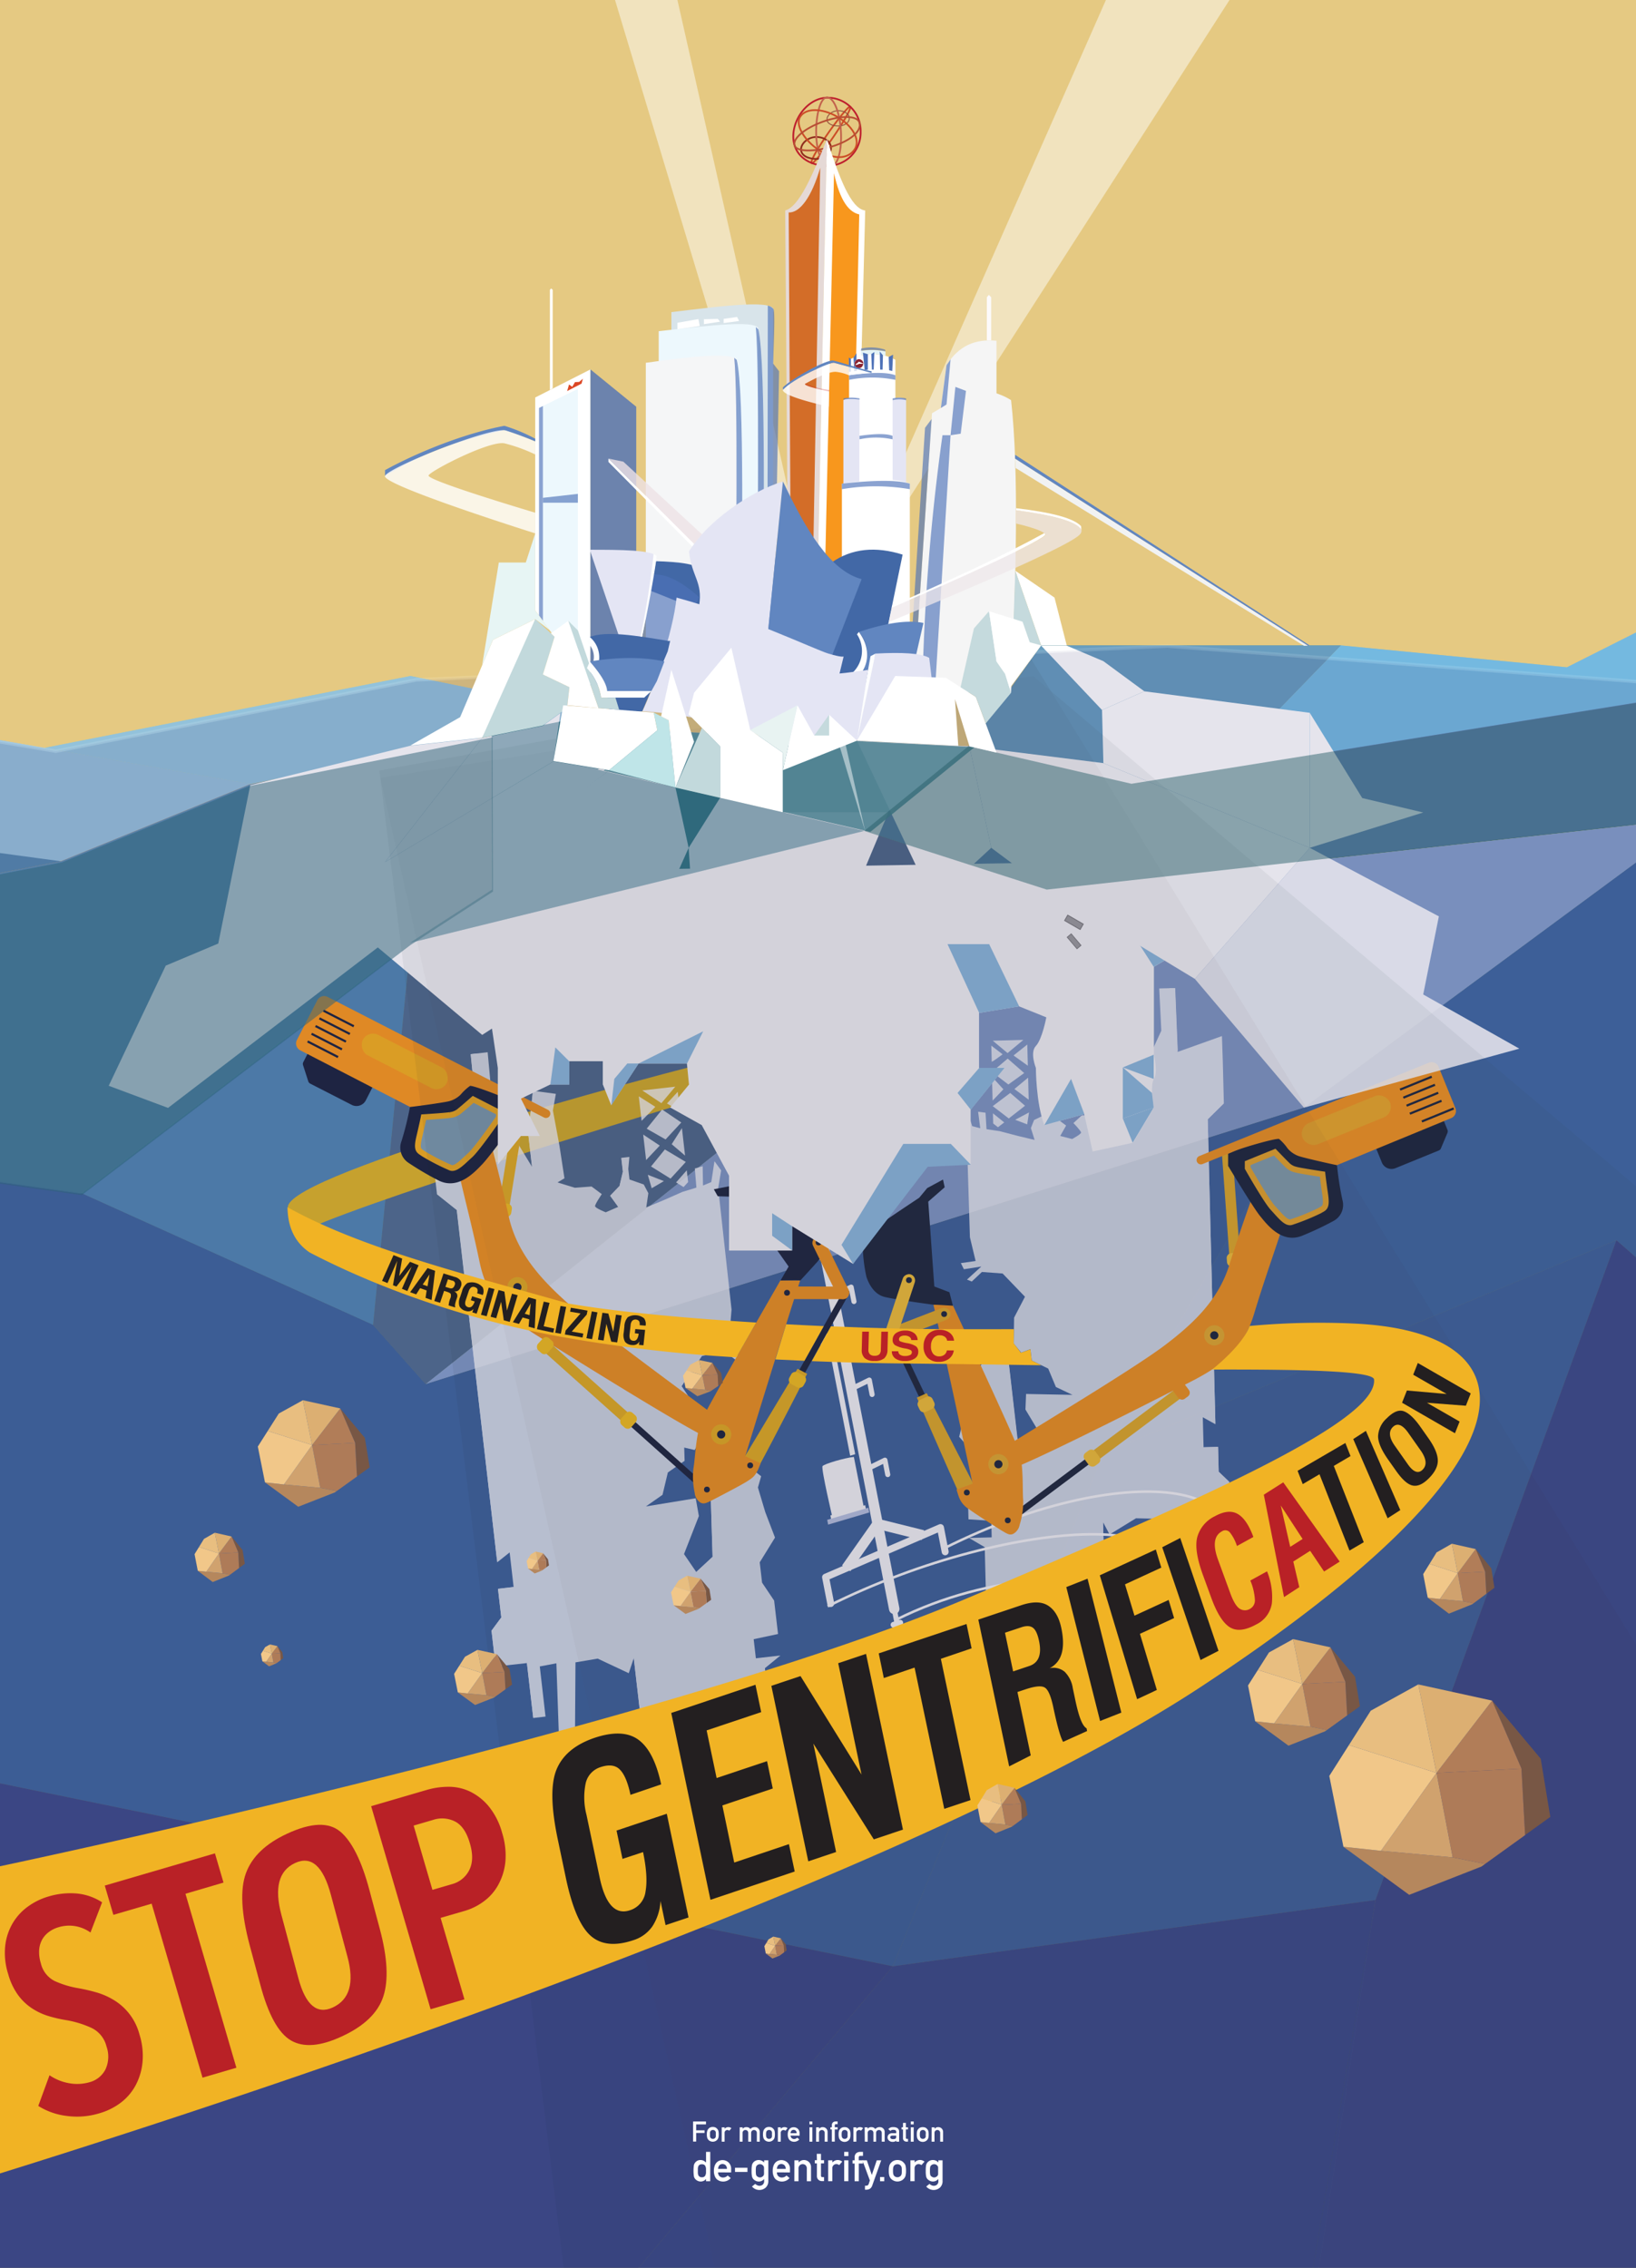 <svg xmlns="http://www.w3.org/2000/svg" viewBox="0 0 470.15 651.75"><rect x="0" y="0" width="470.15" height="651.75" fill="#808080" stroke="none"/><defs><style>.a{fill:#ffdc83;}.a,.af,.b,.d,.e,.f,.g,.h,.i,.j,.k,.l,.m,.n,.o,.p,.q{opacity:0.79;}.b{fill:#96b8d0;}.c{fill:#92cebf;}.d{fill:#65a1ba;}.e{fill:#29626c;}.f{fill:#43959b;}.g{fill:#8abfc1;}.aa,.h{fill:#337f87;}.i{fill:#53baad;}.j{fill:#02878c;}.k{fill:#2c6166;}.l{fill:#5fafb7;}.m{fill:#1c434f;}.n{fill:#224351;}.o{fill:#233948;}.p{fill:#1b4252;}.q{fill:#16303a;}.r{fill:#94c1e0;}.aa,.bi,.bn,.r,.s,.t,.u,.w,.x,.y,.z{opacity:0.88;}.s{fill:#699dc4;}.t{fill:#6fb8e6;}.ab,.u{fill:#5583b6;}.v{fill:#516c96;opacity:0.82;}.w{fill:#869ccf;}.x{fill:#3f66a6;}.y{fill:#3c4b92;}.z{fill:#7593cc;}.ab,.ac{opacity:0.83;}.ac{fill:#497ea5;}.ad{fill:#dcb327;}.ae,.ah,.ai,.aj,.ak,.al,.ap,.ce,.cf,.cg,.ch,.ci,.cj{fill:none;}.ag,.bi,.cd,.dd,.dg{fill:#fff;}.ah,.ai,.aj,.ak,.al,.am,.ao,.ap,.bm{stroke:#fff;}.ah,.aj,.ak,.al{stroke-linecap:round;}.ah,.aj{stroke-linejoin:round;}.ah,.al{stroke-width:1.46px;}.ai,.ak,.al,.am,.ao,.ap,.aw,.bd,.bg,.bh,.bm,.ce,.cf,.cg,.ch,.ci,.cj{stroke-miterlimit:10;}.ai{stroke-width:2.91px;}.aj{stroke-width:2px;}.ak{stroke-width:3px;}.am{fill:#665a57;}.an{fill:#bfcae7;}.ao{fill:#77706c;}.ap{stroke-width:0.73px;}.aq{fill:#1d263d;}.ar{fill:#edb51e;}.as{fill:#ffc71a;}.at{fill:#f8971d;}.au{fill:#efb31d;}.av{fill:#1c243d;}.aw{fill:#809fb0;stroke:#f2ad1d;}.aw,.bd{stroke-width:1.66px;}.ax{fill:#f3ae1c;}.ay{fill:#1e293b;}.az{fill:#eab126;}.ba{fill:#fdc735;}.bb{fill:#ecb12c;}.bc{fill:#1d273a;}.bd{fill:#86a3ad;stroke:#efaa27;}.be{fill:#f0ab26;}.bf{fill:#91c1e5;}.bg,.bh{fill:#a3a3a3;stroke:#7f7f7f;}.bg{stroke-width:0.21px;}.bh,.ch{stroke-width:0.25px;}.bj{opacity:0.25;}.bk{fill:#212121;}.bk,.bl{opacity:0.43;}.bl{fill:#333;}.bm{fill:#262262;}.bm,.cd{opacity:0.48;}.bn{fill:#4f8393;}.bo{opacity:0.78;}.bp{fill:#265e67;opacity:0.61;}.bq{fill:#29657d;opacity:0.59;}.br{fill:#2d6176;}.br,.cn{opacity:0.65;}.bs{fill:#f1b324;}.bt{fill:#231f20;}.bu{fill:#b92126;}.bv{fill:#785745;}.bw{fill:#ae7b58;}.bx{fill:#b17d58;}.by{fill:#dcaf72;}.bz{fill:#b5875d;}.ca{fill:#d0a26e;}.cb{fill:#e8be80;}.cc{fill:#f1c789;}.ce{stroke:#cc4d27;}.ce,.cf,.cg,.ci,.cj{stroke-width:0.5px;}.cf{stroke:#be1e2d;}.cg{stroke:#8f2e1d;}.ch{stroke:#8c4a3b;}.ci{stroke:#c2624c;}.cj{stroke:#b84e34;}.ck{fill:#e5d9d6;}.cl{fill:#d36d28;}.cm{fill:#e4e5f4;}.cn,.cp,.cv{fill:#4e72b8;}.co{fill:#8a2431;}.cq{fill:#f5f5f5;}.cr{fill:#fcfafb;}.cs{fill:#d8e4ea;}.ct{fill:#edf8fd;}.cu{fill:#f5f6f7;}.cv,.dc,.dd{opacity:0.8;}.cw{fill:#dc4826;}.cx{fill:#e3f3f7;}.cy{fill:#4268a6;}.cz{fill:#6186c0;}.da{fill:#fdfefe;}.db{fill:#efe8ea;opacity:0.75;}.dc{fill:#ede2e6;}.de{fill:#c8302b;opacity:0.31;}.df{fill:#f1f2f2;}.dg{opacity:0.81;}.dh{fill:#c2d9dc;}.di{fill:#e7f5f4;}.dj{fill:#c5dadd;}.dk{fill:#bfe5e8;}.dl{fill:#e8f3f2;}</style></defs><title>wondros</title><rect class="a" x="-71.19" y="-49.82" width="612" height="824.39"/><polygon class="b" points="-70.93 200.29 12.76 214.95 71.91 225.32 17.85 247.34 -70.93 264.36 -70.93 200.29"/><polygon class="c" points="12.76 214.95 71.91 225.32 172.01 205.29 117.96 194.28 12.76 214.95"/><polygon class="d" points="185.88 209.8 172.01 221.26 248.63 238.88 278.6 214.5 185.88 209.8"/><polygon class="e" points="278.6 214.5 248.63 238.88 301.07 255.74 487.46 235.12 534.29 191.78 325.43 225.32 278.6 214.5"/><polygon class="f" points="278.6 214.5 299.2 185.49 385.37 185.49 350.69 221.26 325.43 225.32 278.6 214.5"/><polygon class="g" points="385.37 185.49 450.3 191.78 510.09 161.67 541.07 167.68 541.07 201.07 534.29 191.78 350.69 221.26 385.37 185.49"/><polygon class="h" points="172.01 205.29 185.88 209.8 172.01 221.26 248.63 238.88 117.96 271.09 141.68 255.74 141.57 211.38 172.01 205.29"/><polygon class="i" points="141.57 211.65 141.68 256.01 117.96 271.36 23.52 343.24 -70.93 330.01 -70.93 264.63 17.85 247.61 71.91 225.59 141.57 211.65"/><polygon class="j" points="117.96 271.09 23.52 342.97 107.22 380.78 117.96 271.09"/><polygon class="k" points="117.96 271.09 107.22 380.78 122.34 397.8 301.07 255.74 248.63 238.88 117.96 271.09"/><polygon class="l" points="487.46 235.12 301.07 255.74 122.34 397.8 374.73 318.34 487.46 235.12"/><polygon class="e" points="487.46 235.12 374.73 318.34 317.07 417.65 464.53 356.45 541.07 423.32 541.07 338.17 487.46 235.12"/><polygon class="m" points="374.73 318.34 122.34 397.8 107.22 380.78 23.52 342.97 -70.93 329.74 -70.93 498 256.57 565.11 317.07 417.65 374.73 318.34"/><polygon class="n" points="317.07 417.65 256.57 565.11 395.28 546.06 464.53 356.45 317.07 417.65"/><polygon class="o" points="541.07 423.32 464.53 356.45 395.28 546.06 360.55 772.21 541.07 752.45 541.07 423.32"/><polygon class="p" points="395.28 546.06 256.57 565.11 98.62 752.45 360.55 772.21 395.28 546.06"/><polygon class="q" points="-70.93 498 256.57 565.11 98.62 752.45 -70.93 752.45 -70.93 498"/><polygon class="r" points="-70.93 200.29 12.76 214.95 71.91 225.32 17.85 247.34 -70.93 264.36 -70.93 200.29"/><polygon class="r" points="12.76 214.95 71.91 225.32 172.01 205.29 117.96 194.28 12.76 214.95"/><polygon class="s" points="278.6 214.5 299.2 185.49 385.37 185.49 350.69 221.26 325.43 225.32 278.6 214.5"/><polygon class="t" points="385.37 185.49 450.3 191.78 510.09 161.67 541.07 167.68 541.07 201.07 534.29 191.78 350.69 221.26 385.37 185.49"/><polygon class="u" points="117.96 271.09 23.52 342.97 107.22 380.78 117.96 271.09"/><polygon class="v" points="117.96 271.09 107.22 380.78 122.34 397.8 301.07 255.74 248.63 238.88 117.96 271.09"/><polygon class="w" points="487.46 235.12 301.07 255.74 122.34 397.8 374.73 318.34 487.46 235.12"/><polygon class="x" points="487.46 235.12 374.73 318.34 317.07 417.65 464.53 356.45 541.07 423.32 541.07 338.17 487.46 235.12"/><polygon class="x" points="374.73 318.34 122.34 397.8 107.22 380.78 23.52 342.97 -70.93 329.74 -70.93 498 256.57 565.11 317.07 417.65 374.73 318.34"/><polygon class="x" points="317.07 417.65 256.57 565.11 395.28 546.06 464.53 356.45 317.07 417.65"/><polygon class="y" points="541.07 423.32 464.53 356.45 395.28 546.06 360.55 750.82 541.07 752.45 541.07 423.32"/><polygon class="y" points="395.28 546.06 256.57 565.11 98.62 752.45 360.55 750.82 395.28 546.06"/><polygon class="y" points="-70.93 498 256.57 565.11 98.62 752.45 -70.93 752.45 -70.93 498"/><polygon class="z" points="278.33 214.38 248.36 238.76 300.81 255.62 487.19 235 534.02 191.66 325.16 225.2 278.33 214.38"/><polygon class="aa" points="171.75 205.18 185.6 209.68 171.75 221.14 248.36 238.76 117.69 270.97 141.41 255.62 141.3 211.26 171.75 205.18"/><polygon class="ab" points="141.3 211.53 141.41 255.89 117.69 271.24 23.25 343.12 -71.19 329.89 -71.19 264.51 17.58 247.49 71.64 225.47 141.3 211.53"/><polyline class="ac" points="17.58 247.54 -70.93 235.56 -71.19 264.56 17.58 247.54"/><path class="ad" d="M88.62,353.1c21.3-9.56,112.52-37.81,130.8-42.54l-3.1-8.4C180.93,310.51,78,339,82.89,347.55"/><rect class="ae" x="178.24" y="152.75" width="115.72" height="345.77" transform="translate(-89.89 561.24) rotate(-89.91)"/><g class="af"><path class="ag" d="M351.41,305.21l.3,11.89-4.64,4.57,2.21,87.65-3.62-2,.22,8.62,4.16-.11.18,7.13,3,2.9.22,8.91-8.32.21.35,13.67-3.27.08-.32-12.48-4.46-.18,2.31,20.75,3-.07-4.56,7.84-5.25-7.6,2.68-.06-3.19-20.44-5.95-.14L318.87,441,317,437.49l.32,12.48-5.88,2.82.63,25-12.18.3-8.78,5.28-7.14.18-.11-4.46-.09-3.56-.16-6.24-.42-16.64-.2-8L278.46,442l6.53-.17-.12-4.75-6.55-.43-.21-8.32,2.56-4.82-.13-5.05-4.9-5.53,1.62-6.58,1-6.27L277,397.47l3.77-3.66,2.3-3,6.5-1.65,3,26.39,4.84,3.14,2.55-4.82-5.27-8.78.18-4.47,13.34.26-4.77-2.26-2.21-5.29L296.5,391l-.38-3.26-2.66,1-2.14-2.62.11-7.44,3.12-6L288.13,366l-5.95-.44-2.91,2.75-1.38-.56L282,364l-5,.78-.87-1.77,4.24-.6-1.64-6.83-.93-30.23-1.42-4.21,1.41-2.49,1.6,5,2.31.6-.61-4.73,2.13.27.28,4.74,3.78.56,5.1,1.34,4.94,1.18-1.07-3.4.92-2.32,3.55-1.72-.06-2.62-.73-2.92,2.13-.06.08,3.44,1.4,3.4,2.8,2.05-1.7,3,3.46.89s2.58-1.37,2.57-1.86-2.19-2.73-2.19-2.73l2.39-2.18,4.41-.28,4.37-1.91-2-.77.12-8.17.43-8.85-1.38-3.95,5.9-1.56,2.81,10.39.2,8.19,8-17.45-.59-12.14,4.52-.11.75,18.35,12.75-4.56Z"/><polygon class="ag" points="289.9 321.44 294.57 317.79 290.32 314.11 285.29 317.9 289.9 321.44"/><polygon class="ag" points="286.79 323.96 288.59 322.58 285.35 319.97 285.42 322.9 286.79 323.96"/><polygon class="ag" points="295.19 323.14 295.72 319.71 291.74 321.82 295.19 323.14"/><polygon class="ag" points="295.62 316.05 295.46 309.71 291.52 312.98 295.62 316.05"/><polygon class="ag" points="289.78 311.68 294.33 308.39 289.59 304.24 285.05 308.08 289.78 311.68"/><polygon class="ag" points="285.25 316.31 288.35 313.06 285.08 309.48 285.25 316.31"/><path class="ag" d="M285,305c-.47.75,3.12-2,3.12-2l-3.24-2.48Z"/><polygon class="ag" points="295.38 306.29 295.22 300.19 291.27 303.34 295.38 306.29"/><polygon class="ag" points="289.55 302.65 294.09 298.87 285.31 299.1 289.55 302.65"/><polygon class="ag" points="312.06 477.75 301.77 473.03 294.16 475.71 283.96 483.51 291.1 483.33 299.88 478.05 312.06 477.75"/><polygon class="ag" points="311.43 452.79 306.13 449.82 312.73 449.65 312.34 434.4 316.99 437.49 317.31 449.96 311.43 452.79"/><polygon class="ag" points="338.19 464.6 339.78 456.83 342.75 456.76 338.19 464.6"/><polygon class="ag" points="345.52 448.66 343.45 446.82 344.16 434.81 345.17 434.99 345.52 448.66"/><polygon class="ag" points="353.49 434.78 349.3 429.55 349.12 422.34 347.25 422.38 345.88 415.95 350.04 415.84 350.22 422.97 353.27 425.87 353.49 434.78"/><polygon class="ag" points="297.49 418.65 287.78 416.52 283.11 390.77 289.61 389.12 292.65 415.51 297.49 418.65"/><polygon class="ag" points="349.28 409.32 343.27 359.53 347.75 348.76 349.28 409.32"/><polygon class="ag" points="347.75 348.76 343.93 320.08 346.97 317.69 351.71 317.1 347.07 321.67 347.75 348.76"/><polygon class="ag" points="338.47 302.36 335.08 288.04 336.08 284.05 337.72 284.01 338.47 302.36"/><polygon class="ag" points="325.75 313.71 322.74 305.6 322.74 295.13 325.55 305.52 325.75 313.71"/><polygon class="ag" points="304.64 326.5 301.71 325.41 303.54 321.45 306.34 323.51 304.64 326.5"/><polygon class="ag" points="302.06 314.63 300.66 317.6 303.54 321.45 302.14 318.06 302.06 314.63"/></g><g class="af"><path class="ag" d="M124,329.47l1.58,13.72,5.72,4.56L142.89,449l3.57-2.84,1.14,9.95-4.49.52.95,8.23-2.81,3.8,1.18,10.3,9-1,1.82,15.79,3.52-.41-1.65-14.41,4.77-.9.84,24.25-3.21.37,6.16,8.33,4.42-9.55-2.88.33.16-24,6.38-1.08,8.93,4.19,1.45-4.34,1.66,14.41,6.76,2.35,3.32,28.83L207,520.54l10.29,4.72,7.7-.88-.59-5.15-.48-4.12-.82-7.2-2.21-19.22-1.07-9.26,4.46-3.65-7.06.81-.63-5.49,7-1.49L222.47,460,219,454.84l-.67-5.83,4.39-7.11-2.8-7.33-2.11-7.06.93-3.24-4.64-3.64-3-3.13-7.26-.91.95,30.84-4.7,4.36-3.52-5.15,4.27-10.93-.91-5.11-14.3,2.34,4.76-3.33,1.54-6.43,4.81-3.34-.11-3.81,3,.7,1.89-3.35-1.3-8.54-4.32-6.46,5.83-8.66,6.33-1.43,3.57,2.72,1.4-.85L208,386.54l5.56.13.64-2.18-4.65,0,.68-8.11-3.84-34.94.85-5.07-1.92-2.65-.91,6-2.38,1-.1-5.54-2.25.64.45,5.5-4,1.22-5.28,2.33L185.72,347l.6-4.08L185,340.42l-4.1-1.44-.35-3,.32-3.48-2.3.26.46,4-1,4.12-2.68,2.8,2.3,3.17-3.58,1.56s-3-1.18-3.06-1.75,1.93-3.47,1.93-3.47L170,341l-4.79.36-5-1.53,2-1.19-1.44-9.39-1.88-10.11.85-4.77-6.59-.89-1.36,12.38,1.09,9.47-11.44-18.85-1.3-14.07-4.88.56,2.13,21.24L123,320.91Z"/><polygon class="ag" points="192.7 338.73 187.09 335.24 191.07 330.35 197.08 333.94 192.7 338.73"/><polygon class="ag" points="196.44 341.16 194.29 339.83 197.36 336.34 197.75 339.72 196.44 341.16"/><polygon class="ag" points="187.28 341.5 186.16 337.63 190.78 339.45 187.28 341.5"/><polygon class="ag" points="185.68 333.4 184.84 326.07 189.6 329.24 185.68 333.4"/><polygon class="ag" points="191.27 327.47 185.84 324.38 190.28 318.88 195.78 322.6 191.27 327.47"/><polygon class="ag" points="196.87 332.11 193.03 328.84 195.97 324.22 196.87 332.11"/><path class="ag" d="M195.37,319c.62.78-3.69-1.87-3.69-1.87l3.09-3.35Z"/><polygon class="ag" points="184.38 322.13 183.57 315.08 188.32 318.1 184.38 322.13"/><polygon class="ag" points="190.07 317.05 184.58 313.39 194.06 312.3 190.07 317.05"/><polygon class="ag" points="193.86 522.05 204.18 515.04 212.79 516.96 225 524.38 217.3 525.26 207.01 520.54 193.86 522.05"/><polygon class="ag" points="190.54 493.22 195.77 489 188.65 489.81 186.63 472.2 182.12 476.46 183.78 490.87 190.54 493.22"/><polygon class="ag" points="163.66 510.92 160.71 502.22 157.5 502.58 163.66 510.92"/><polygon class="ag" points="153.23 493.69 155.16 491.25 152.48 477.54 151.41 477.9 153.23 493.69"/><polygon class="ag" points="142.43 478.94 146.1 472.27 145.15 463.94 147.16 463.71 147.6 456.09 143.11 456.61 144.06 464.84 141.25 468.64 142.43 478.94"/><polygon class="ag" points="200.08 451.79 210.18 447.85 211.09 417.5 203.83 416.59 204.78 447.43 200.08 451.79"/><polygon class="ag" points="142.89 448.98 141.39 390.74 134.84 379.03 142.89 448.98"/><polygon class="ag" points="134.84 379.03 134.37 345.44 130.72 343.15 125.53 343.19 131.25 347.75 134.84 379.03"/><polygon class="ag" points="137.41 324.2 138.76 307.2 137.04 302.76 135.28 302.96 137.41 324.2"/><polygon class="ag" points="152.9 335.32 154.84 325.52 153.17 313.47 151.81 325.86 152.9 335.32"/><polygon class="ag" points="177.65 346.8 180.63 345.11 178.03 340.83 175.35 343.63 177.65 346.8"/><polygon class="ag" points="178.53 332.74 180.51 335.96 178.03 340.83 178.99 336.71 178.53 332.74"/></g><polyline class="ah" points="255.12 423.79 254.31 419.65 249.09 422.22"/><polyline class="ah" points="250.62 400.77 249.82 396.63 244.6 399.19"/><polyline class="ah" points="245.41 374.05 244.6 369.91 239.38 372.48"/><polyline class="ah" points="236.86 388.27 236.05 384.12 241.64 383.5"/><polyline class="ah" points="231.64 361.55 230.83 357.41 236.43 356.78"/><polyline class="ai" points="265.22 441.2 252.16 437.95 243.18 450.72"/><polyline class="aj" points="271.62 445.98 270.27 439.02 237.25 453.28 238.73 460.85"/><line class="ak" x1="256.98" y1="462.39" x2="232.35" y2="336.15"/><line class="al" x1="257.94" y1="467.29" x2="257.23" y2="463.66"/><path class="ag" d="M258.67,468.08l.74-1.26a.83.83,0,0,0-1-1.22l-1.86.55a.84.84,0,0,0-.21,1.51l1.12.7A.83.83,0,0,0,258.67,468.08Z"/><path class="ag" d="M248.38,433.89l-3-15.18c-2.7.3-8.51,2-9,2.65s3,15.4,3,15.4Z"/><polygon class="am" points="239.22 435.88 248.25 433.22 248.35 433.77 239.33 436.44 239.22 435.88"/><polygon class="an" points="237.72 436.8 249.54 433.31 249.8 434.68 237.99 438.17 237.72 436.8"/><polygon class="ao" points="238.37 385.3 238.87 385.15 245.19 417.58 244.7 417.73 238.37 385.3"/><path class="ap" d="M257.59,465.48c54.51-27.24,117.71-.35,72.12,10.27"/><path class="ap" d="M271.28,445c54.52-27.24,99.65-18,72.13,10.27"/><path class="ap" d="M237.86,461.65c54.51-27.24,116.55-27.45,88.92-1.52"/><rect class="aq" x="137.7" y="353.94" width="11.7" height="1.82" transform="translate(-229.63 440.06) rotate(-80.84)"/><rect class="ar" x="132.51" y="330.24" width="29.53" height="3.05" transform="translate(-203.71 424.33) rotate(-80.84)"/><rect class="as" x="142.79" y="345.38" width="3.82" height="4.66" rx="1.33" transform="translate(-221.61 435.19) rotate(-80.84)"/><path class="at" d="M131.81,336.87c1.86,8.16,3.94,15.9,6,25.79s6.82,15.13,16.57,21.21,38.68,24.18,47.92,28.84a10.87,10.87,0,0,0,1.92-6.77c-13.84-10.35-34.42-25.4-41.72-32s-14.08-14.12-16.32-24.42-5.3-21.71-5.3-21.71"/><circle class="au" cx="148.69" cy="369.94" r="2.9"/><circle class="av" cx="148.69" cy="369.94" r="1.18"/><rect class="aq" x="177.94" y="417.89" width="29.15" height="1.82" transform="translate(56.67 859.26) rotate(-138.17)"/><rect class="ar" x="153.83" y="395.86" width="29.53" height="3.05" transform="translate(29.19 805.93) rotate(-138.17)"/><rect class="as" x="178.71" y="405.82" width="3.82" height="4.66" rx="1.33" transform="translate(43.01 832.75) rotate(-138.17)"/><rect class="as" x="154.78" y="384.4" width="3.82" height="4.66" rx="1.33" transform="translate(15.53 779.4) rotate(-138.17)"/><rect class="aq" x="211.42" y="389.46" width="42.41" height="1.82" transform="translate(-221.61 403.36) rotate(-60.85)"/><path class="ar" d="M213.72,419.14l15.47-25.77,2.76,1.46s-10,19.51-13.41,25.75"/><path class="at" d="M218.6,420.55c-.4,1-.69,1.71-.8,1.93-.84,1.63-1.23,2.08-3.23,3.34s-9.85,5.3-9.85,5.3c-1.77.88-2.45,1.23-3.43.72a3.72,3.72,0,0,1-1.65-2.82,21.68,21.68,0,0,1-.35-7.12c.48-2.5.66-9.81,2.4-13.81s19.79-35.2,22.57-40.09c2.05,0,2.6,0,5.69,0-4.44,13.5-15.78,50.5-15.78,50.5"/><rect class="as" x="227.25" y="394.26" width="3.82" height="4.66" rx="1.33" transform="translate(-228.82 403.52) rotate(-60.85)"/><path class="aq" d="M230,368c-.08-.11-5.69,0-5.69,0l2.32-4-14.11-20-6.25-.2-1.13-2,5.07-1,3.54.7s14.71-1.5,16.37-1.4,4.22.91,5.4,2.4a45.28,45.28,0,0,1,4.38,7c.56,1.47,1.63,5.05-.41,7.76S230,368,230,368Z"/><circle class="aq" cx="203.16" cy="428.09" r="0.84"/><circle class="aq" cx="215.59" cy="421.15" r="0.84"/><rect class="at" x="224.35" y="369.73" width="19.66" height="3.62" rx="1.81" transform="translate(467.96 743.34) rotate(-179.94)"/><circle class="aq" cx="226.17" cy="371.54" r="0.84"/><rect class="at" x="228.98" y="362.56" width="19.66" height="3.62" rx="1.81" transform="translate(16.42 739) rotate(-116.07)"/><circle class="aq" cx="235.24" cy="357.08" r="0.84"/><circle class="au" cx="207.25" cy="412.25" r="2.9"/><circle class="av" cx="207.25" cy="412.25" r="1.18"/><path class="av" d="M89.11,311.41l12,6.14a3,3,0,0,0,4-1.29l2.85-5.57a3,3,0,0,0-1.29-4l-13.39-6.87a3,3,0,0,0-4,1.29l-2.12,4.15a1.09,1.09,0,0,0-.07.85l1.5,4.66A1.14,1.14,0,0,0,89.11,311.41Z"/><path class="av" d="M117.8,318.21a87.24,87.24,0,0,1-2.41,9.73,5.22,5.22,0,0,0,2,6.25,87.12,87.12,0,0,0,8.49,5c5.8,3,10.56-2.38,12.71-4.59S149,321.07,149,321.07l.28-3.51-1-.54-1-.49-22.68-11.64-6.76,13.32Z"/><path class="at" d="M117.84,318.13c.25.05,9.64-1.24,11.2-1.64a7.46,7.46,0,0,0,3.33-1.89,15,15,0,0,1,2.68-2.5c.7-.3,9.77,3.18,12.19,4.43l2,1,7.1,3.64a1.24,1.24,0,1,0,1.13-2.21L137,308.5l-7.62-3.91L94.16,286.52a2.19,2.19,0,0,0-3,1l-5.84,11.38a2.2,2.2,0,0,0,.95,2.95Z"/><path class="aw" d="M129.42,335.57a64.46,64.46,0,0,1-7.76-4c-1.21-.91-2.12-.85-1.17-4.85s1.27-5.65,1.27-5.65,6.33-.39,7.68-.63a5,5,0,0,0,2.81-1.29c1-.8,3.73-3.2,3.73-3.2l7.46,3.82-.08,1.41s-6.16,8.94-8.26,10.83S130.88,336.25,129.42,335.57Z"/><rect class="ax" x="102.75" y="301.73" width="27.11" height="6.62" rx="3.31" transform="translate(80.61 629.55) rotate(-152.85)"/><rect class="av" x="87.85" y="301.24" width="9.83" height="0.62" transform="translate(37.71 612.21) rotate(-152.85)"/><rect class="av" x="88.98" y="299.03" width="9.83" height="0.62" transform="translate(40.86 608.55) rotate(-152.85)"/><rect class="av" x="90.12" y="296.82" width="9.83" height="0.62" transform="translate(44.02 604.88) rotate(-152.85)"/><rect class="av" x="91.25" y="294.6" width="9.83" height="0.62" transform="translate(47.17 601.22) rotate(-152.85)"/><rect class="av" x="92.39" y="292.39" width="9.83" height="0.62" transform="translate(50.33 597.55) rotate(-152.85)"/><rect class="ay" x="349.54" y="368.29" width="11.7" height="1.82" transform="translate(12.9 750.39) rotate(-94.15)"/><rect class="az" x="338.94" y="344.35" width="29.53" height="3.05" transform="translate(34.35 723.69) rotate(-94.15)"/><rect class="ba" x="352.96" y="359.65" width="3.82" height="4.66" rx="1.33" transform="translate(19.54 742.13) rotate(-94.15)"/><path class="at" d="M368.66,352.31c-2.57,8-5.31,15.49-8.23,25.17s-8.11,14.47-18.36,19.68-40.65,20.71-50.26,24.54a10.86,10.86,0,0,1-1.32-6.91c14.69-9.1,36.51-22.29,44.36-28.25s15.26-12.83,18.39-22.89,7.18-21.17,7.18-21.17"/><circle class="bb" cx="348.96" cy="383.78" r="2.9"/><circle class="bc" cx="348.96" cy="383.78" r="1.18"/><rect class="ay" x="286.45" y="427.71" width="29.15" height="1.82" transform="translate(-196.83 265.9) rotate(-36.82)"/><rect class="az" x="311.97" y="407.86" width="29.53" height="3.05" transform="translate(-180.17 277.46) rotate(-36.82)"/><rect class="ba" x="311.89" y="416.73" width="3.82" height="4.66" rx="1.33" transform="translate(-188.54 271.65) rotate(-36.82)"/><rect class="at" x="337.61" y="397.48" width="3.82" height="4.66" rx="1.33" transform="translate(-171.88 283.22) rotate(-36.82)"/><rect class="ay" x="246.33" y="399.07" width="36.2" height="1.82" transform="translate(16.46 810.37) rotate(-115.39)"/><path class="az" d="M280.08,427.13l-13.75-26.74-2.84,1.28s8.74,20.13,11.68,26.57"/><path class="at" d="M274.89,428.09c.31,1.06.54,1.76.63,2a6.77,6.77,0,0,0,2.92,3.62c1.89,1.43,9.35,6.13,9.35,6.13,1.69,1,2.34,1.44,3.36,1a3.75,3.75,0,0,0,1.89-2.67,21.69,21.69,0,0,0,1-7.05c-.26-2.55.2-9.84-1.18-14s-16.65-36.8-19-41.91c-2-.21-2.58-.27-5.67-.48,3.25,13.84,11.31,51.69,11.31,51.69"/><rect class="ba" x="264.24" y="401.28" width="3.82" height="4.66" rx="1.33" transform="translate(15.64 817.11) rotate(-115.39)"/><path class="ay" d="M268.41,375c0-.09,5.43.27,5.43.27l-1-3.89-4.34-1.65-1.74-24.39,4.72-4.12L271,339l-4.54,2.45-2.3,2.78s-12.33,8.16-13.55,9.29-2.69,3.38-2.66,5.27a45.09,45.09,0,0,0,1.05,8.2c.5,1.49,1.94,4.94,5.23,5.75S268.41,375,268.41,375Z"/><circle class="ay" cx="289.61" cy="436.95" r="0.84"/><circle class="ay" cx="277.84" cy="428.95" r="0.84"/><rect class="az" x="254.01" y="378.73" width="19.66" height="3.62" rx="1.81" transform="translate(-119.47 120.73) rotate(-21.14)"/><circle class="ay" cx="271.32" cy="377.66" r="0.84"/><rect class="ba" x="248.83" y="373.8" width="19.66" height="3.62" rx="1.81" transform="translate(-179.18 503.23) rotate(-71.7)"/><circle class="ay" cx="261.21" cy="367.91" r="0.84"/><circle class="bb" cx="286.92" cy="420.81" r="2.9"/><circle class="bc" cx="286.92" cy="420.81" r="1.18"/><path class="bc" d="M413.42,330.67,401,335.74a3,3,0,0,1-3.88-1.63l-2.36-5.8a3,3,0,0,1,1.63-3.88l13.95-5.67a3,3,0,0,1,3.88,1.64l1.75,4.31a1.16,1.16,0,0,1,0,.86l-1.9,4.51A1.14,1.14,0,0,1,413.42,330.67Z"/><path class="bc" d="M384.24,335a88.49,88.49,0,0,0,1.55,9.9,5.22,5.22,0,0,1-2.57,6,89.71,89.71,0,0,1-8.9,4.2c-6,2.52-10.3-3.29-12.25-5.68s-9.14-14.35-9.14-14.35l0-3.52,1.1-.45,1-.4,23.62-9.61L384.24,335Z"/><path class="at" d="M384.21,334.86c-.25,0-9.49-2.07-11-2.61a7.53,7.53,0,0,1-3.16-2.17,14.23,14.23,0,0,0-2.45-2.73c-.67-.36-10,2.32-12.53,3.35l-2.1.85-7.39,3a1.24,1.24,0,0,1-.93-2.3l21.3-8.67,7.93-3.23,36.69-14.92a2.19,2.19,0,0,1,2.86,1.2l4.82,11.85a2.21,2.21,0,0,1-1.21,2.86Z"/><path class="bd" d="M371.15,351.22a65.51,65.51,0,0,0,8.08-3.28c1.29-.81,2.18-.67,1.59-4.73s-.77-5.74-.77-5.74-6.28-.94-7.59-1.3a5,5,0,0,1-2.69-1.53c-.92-.88-3.44-3.52-3.44-3.52l-7.77,3.16,0,1.41s5.35,9.45,7.28,11.51S369.64,351.77,371.15,351.22Z"/><rect class="be" x="373.33" y="318.65" width="27.11" height="6.62" rx="3.31" transform="translate(-92.8 169.53) rotate(-22.14)"/><rect class="bc" x="405.73" y="320.23" width="9.83" height="0.62" transform="matrix(0.93, -0.38, 0.38, 0.93, -90.52, 178.38)"/><rect class="bc" x="404.79" y="317.93" width="9.83" height="0.62" transform="translate(-89.72 177.85) rotate(-22.14)"/><rect class="bc" x="403.85" y="315.62" width="9.83" height="0.62" transform="translate(-88.92 177.33) rotate(-22.14)"/><rect class="bc" x="402.91" y="313.32" width="9.83" height="0.62" transform="translate(-88.12 176.81) rotate(-22.14)"/><rect class="bc" x="401.98" y="311.01" width="9.83" height="0.62" transform="translate(-87.32 176.28) rotate(-22.14)"/><path class="ag" d="M340.61,260.15l-3,14.17-6,3.53v25.28s1.21,5.05,0,6.95,0,8.22,0,8.22l-6,10.11L314,330.94l-2.42-10.75-11.47,3.16c-2.42-6.32-2.42-16.43-2.42-16.43s-1.81-4.42,0-6.32,3-8.22,3-8.22l-7.85-3.16-11.48,1.9v15.8h7.25l-9.67,12v15.8H263.28l-18.12,28.52-17.52-10.83v7H209.51V337.89l-7.85-14.54-9.06-5.06L198,311.7l-.6-6.05h-13.9l-7.85,12-2.42-6V305H163.6v6.68h-5.44l-8.46,4.07,5.44,10.74H149.7l-6.64,8.22V306.92l-4.84-32.6V250.67l222.33-3.79-7.85,12.64Z"/><polygon class="bf" points="245.16 363.25 241.83 357.76 259.58 328.76 273.25 328.76 278.99 334.73 266.6 335.33 245.16 363.25"/><polygon class="bf" points="325.51 328.41 322.67 321.46 331.55 318.3 325.51 328.41"/><polygon class="bf" points="331.55 310.08 322.67 306.77 331.55 303.13 331.55 310.08"/><polygon class="bf" points="331.55 277.85 327.11 270.91 331.55 267.88 331.55 255.79 340.61 260.15 337.59 274.32 331.55 277.85"/><polygon class="bf" points="322.67 321.46 322.67 306.77 331.05 314.11 331.55 318.3 322.67 321.46"/><polygon class="bf" points="300.13 323.35 307.8 310.08 311.61 320.19 300.13 323.35"/><polygon class="bf" points="278.99 318.93 275.18 314.11 281.41 306.92 288.66 306.92 278.99 318.93"/><polygon class="bf" points="227.64 359.38 221.9 355.15 221.9 348.67 227.64 352.42 227.64 359.38"/><polygon class="bf" points="292.89 289.22 284.26 271.34 272.29 271.34 281.41 291.12 292.89 289.22"/><polygon class="bf" points="197.43 305.65 202.08 296.4 183.53 305.65 197.43 305.65"/><polygon class="bf" points="175.68 317.66 176.54 310.08 180.27 305.65 183.53 305.65 175.68 317.66"/><polygon class="bf" points="163.6 311.7 158.16 311.7 159.59 301.02 163.6 305.02 163.6 311.7"/><rect class="bg" x="306.49" y="269.77" width="4.35" height="1.51" transform="translate(315.71 -139.85) rotate(49.75)"/><rect class="bh" x="306.06" y="264.18" width="5.14" height="1.78" transform="translate(173.88 -118.8) rotate(30)"/><polygon class="ag" points="299.22 185.57 302.69 189.24 316.7 204.06 328.85 198.68 317.09 190.02 306.58 185.57 299.22 185.57"/><polygon class="ag" points="328.85 198.68 376.39 204.86 376.39 243.66 317.09 219.32 316.7 204.06 328.85 198.68"/><polygon class="ag" points="376.39 204.86 391.48 229.36 409 233.51 376.39 243.66 376.39 204.86"/><polygon class="ag" points="246.29 212.94 268.13 259.11 284.86 243.66 278.6 214.5 246.29 212.94"/><polygon class="ag" points="117.97 214.31 71.92 225.66 62.72 271.17 47.63 277.52 31.24 312.05 48.29 318.41 175.06 221.42 159.06 218.81 110.64 247.77 138.57 212.1 117.97 214.31"/><polygon class="ag" points="175.06 221.42 107.24 271.17 138.57 297.43 188.3 265.25 197.9 243.66 194.13 226.42 175.06 221.42"/><polygon class="ag" points="161.06 204.93 156.04 208.57 138.57 212.1 110.64 247.77 159.06 218.81 161.06 204.93"/><polyline class="ag" points="206.93 229.29 197.9 243.66 200.52 282.4 228.65 297.16 255.32 233.44 224.95 233.44 206.93 229.29"/><polyline class="ag" points="278.6 214.5 317.09 219.32 376.39 243.66 343.37 281.33 301.07 255.74 284.86 243.66 278.6 214.5"/><polygon class="bi" points="376.39 243.66 413.5 263.36 409 285.81 436.62 301.38 374.73 318.34 343.37 281.33 376.39 243.66"/><g class="bj"><polyline class="bk" points="109.04 221.45 177.36 776.77 653.32 771.16 295.3 187.7"/><polyline class="bl" points="109.3 223.55 233.47 776.77 1003.48 792.32 296.87 194.27"/><polygon class="bm" points="542.7 765.05 -70.61 765.05 -70.61 201.37 16.04 215.89 119.58 195.39 335.43 185.68 542.7 201.37 542.7 765.05"/></g><polygon class="bn" points="187.36 210.01 173.5 221.47 250.11 239.09 280.08 214.72 187.36 210.01"/><g class="bo"><polygon class="bp" points="278.33 214.43 248.36 238.81 300.81 255.67 487.19 235.05 534.02 191.71 325.16 225.25 278.33 214.43"/><polygon class="bq" points="171.75 205.22 185.6 209.73 171.75 221.19 248.36 238.81 117.69 271.02 141.41 255.67 141.3 211.31 171.75 205.22"/><polygon class="br" points="141.57 211.89 141.68 256.24 117.96 271.6 23.52 343.48 -70.93 330.24 -70.93 264.87 17.85 247.85 71.91 225.82 141.57 211.89"/></g><path class="bs" d="M348.31,393.61c25.16-.07,46.33.33,46.56,2.85C396,409.07,340.11,433,278,459.31c-72.86,30.87-223.4,65.83-293.63,80.34l-4.34,91.13c88.17-26.73,281.31-90.86,365.1-146,101.74-67,95.15-102.14,43.68-104.41a218.44,218.44,0,0,0-29.69.71C357,386.87,348.31,393.61,348.31,393.61Z"/><path class="bs" d="M291.38,382c-13.52.05-26.19,0-33.79-.17-5.37-.13-11.79-.34-18.81-.64l-5.49,10c9,.36,17.13.57,23.28.63,11.77.1,27.29.31,42.66.55L296.49,391l-.37-3.22-2.73,1-2.07-2.7Z"/><path class="bs" d="M236.74,381.12c-3.48-.15-7.11-.33-10.81-.53l-3.1,10.11,8.35.39"/><path class="bs" d="M163.28,374.62c-29.43-8.41-59.23-15.75-80.66-27.66.08,5.52,1.94,10,6.38,13,20.66,10.75,46.76,19.85,74.24,24.59a425.92,425.92,0,0,0,48.38,5.54l5.7-10C198.17,378.92,177.94,377.15,163.28,374.62Z"/><path class="bt" d="M178.89,534.24l-1.71-8.14,14.44-4.83,6.25,29.8-6.6,2.21-1.46-6.94a14.66,14.66,0,0,1-2.32,7.27,10.42,10.42,0,0,1-5.5,4q-7.89,2.65-12.31-1.33t-7.07-16.6l-2.35-11.21q-2.89-13.82-.29-20t10.83-9q8.22-2.76,12.7.55T190,512.83l-8.82,3q-1.09-5.25-3-7.21c-1.26-1.33-3.15-1.58-5.64-.74a6.32,6.32,0,0,0-4.23,4.63,20.06,20.06,0,0,0,.24,9.09l3.78,18q2.42,11.5,8.71,9.4a6.46,6.46,0,0,0,4.48-5.45q.75-4.2-.72-11.26Z"/><path class="bt" d="M204.17,546,192.9,492.3l24.2-8.11,1.65,7.87-15.68,5.25L205.94,511l14.49-4.85,1.65,7.86-14.49,4.86L211,535.29,226.72,530l1.66,7.87Z"/><path class="bt" d="M221.67,484.5l8.38-2.8L247.59,510l-6.71-32,8-2.68,10.61,50.5-8.38,2.81-17.38-27.54,6.55,31.17-8,2.68Z"/><path class="bt" d="M252.53,475.18l25.23-8.45,1.46,7-8.84,3,8.53,40.61-7.55,2.52-8.53-40.6-8.84,3Z"/><path class="bt" d="M312.41,497.49l-6.89,3.11q-1.12-1.87-2.77-9.67-1-4.87-2.38-5.85c-.91-.68-2.79-.53-5.65.42l-2.33.78,3.82,18.22-6.2,3.15-8.86-42.18,12.26-4.11c3.43-1.15,6-1.1,7.88.15s3.08,3.38,3.71,6.4q1.86,8.85-3.37,11.53a5.07,5.07,0,0,1,4.31,1,8.38,8.38,0,0,1,2.36,4.76l.67,3.16c1.13,5.41,2.14,7.68,3.28,8.35ZM298.6,471.63c-.41-2-1-3.26-1.78-3.83s-1.88-.61-3.35-.11l-4.66,1.55,2.34,11.12,4.65-1.56Q299.82,477.45,298.6,471.63Z"/><path class="bt" d="M306.43,456.12l6.11-2.41,9.71,38.49-6.11,2.41Z"/><path class="bt" d="M326.78,488.34l-10.72-35.6,16.1-7.42,1.57,5.21-10.43,4.81,2.72,9,9.82-4.52,1.57,5.21-9.82,4.53,4.86,16.13Z"/><path class="bt" d="M334,444.67l5.17-2.65,11,32.42-5.17,2.65Z"/><path class="bu" d="M359.32,454.24l4.8-2.64a19.52,19.52,0,0,1,1.39,9.17,8.09,8.09,0,0,1-4.54,6.11q-4.73,2.6-7.61.75t-5.3-8.5l-2.32-6.36q-2.61-7.11-1.7-10.9a9.49,9.49,0,0,1,5.09-6.11q3.92-2.16,6.55-.66t4.51,6.62l-4.72,2.6a12.22,12.22,0,0,0-2-3.87,1.72,1.72,0,0,0-2.33-.34q-3.4,1.86-1.11,8.13L353.6,458q1.23,3.36,2.62,4.32a2.79,2.79,0,0,0,3.09,0,2.74,2.74,0,0,0,1.32-2.54A17,17,0,0,0,359.32,454.24Z"/><path class="bu" d="M369,459l-5.81-29.43,5.59-3.55L385,448.8l-4.49,2.85-4-5.95-4.85,3.08,1.73,7.36Zm1.78-14.44,3.56-2.26-6.27-9.62Z"/><path class="bt" d="M372.9,422.71l13.73-8,1.48,3.76-4.81,2.83,8.61,21.93-4.1,2.4-8.62-21.93-4.81,2.83Z"/><path class="bt" d="M388.89,413.58l3.64-2.35L402.41,434l-3.64,2.34Z"/><path class="bt" d="M401.2,422.72l-2.32-3.29q-2.86-4.08-2.85-6.69a7.32,7.32,0,0,1,2.5-5.13c1.86-1.87,3.51-2.55,4.94-2s3,2,4.73,4.47l2.33,3.31c1.72,2.44,2.6,4.52,2.66,6.24s-.79,3.43-2.52,5.18-3.23,2.4-4.65,2.14S403,425.27,401.2,422.72Zm-.4-7.26,3.77,5.36q2.4,3.42,4.26,1.56t-.37-5.25l-3.7-5.26c-1.71-2.45-3.21-3-4.48-1.76S399.19,413.17,400.8,415.46Z"/><path class="bu" d="M74.78,570.31l-3-11.15q-3.69-13.81-1.09-20.85T82.51,527q10.3-4.8,15.3-.58t8.34,16.73l3,11.23q3.31,12.39,1,19.42t-11.9,11.45Q89,589.57,83.6,586.41T74.78,570.31Zm6.1-19.94,4.86,18.15q3.09,11.6,9.93,8.4,7.18-3.34,4.2-14.5L95.1,544.6q-3.31-12.44-10.33-9.16T80.88,550.37Z"/><path class="bt" d="M402.92,403.14l1.39-3.51,11.43,1-9.62-5.54,1.33-3.37,15.2,8.75L421.26,404l-11.19-.85,9.39,5.4-1.34,3.36Z"/><path class="bu" d="M255.05,387.84a3.33,3.33,0,0,1-.93,2.53,4.37,4.37,0,0,1-2.86.77,4,4,0,0,1-2.76-.82,3.11,3.11,0,0,1-.85-2.5l.13-5.1h1.92l-.14,5.16a1.75,1.75,0,0,0,.41,1.32,1.78,1.78,0,0,0,1.33.44,1.94,1.94,0,0,0,1.39-.4,1.85,1.85,0,0,0,.44-1.35l.14-5.16h1.91Z"/><path class="bu" d="M261.87,385.13a1.17,1.17,0,0,0-.55-.94,2.46,2.46,0,0,0-1.37-.35,2.05,2.05,0,0,0-1.16.29.94.94,0,0,0-.44.81.61.61,0,0,0,.42.58,10.07,10.07,0,0,0,1.81.48,6.84,6.84,0,0,1,2.68.94,2,2,0,0,1,.63,1.68,2.18,2.18,0,0,1-1.07,1.85,5,5,0,0,1-2.8.68,4.45,4.45,0,0,1-2.73-.73,2.51,2.51,0,0,1-1-2.07h1.86a1.22,1.22,0,0,0,.51,1,2.43,2.43,0,0,0,1.4.36,3.23,3.23,0,0,0,1.45-.27.85.85,0,0,0,.54-.74.72.72,0,0,0-.36-.69,5.85,5.85,0,0,0-1.55-.46,8.67,8.67,0,0,1-2.92-.95,1.75,1.75,0,0,1-.69-1.59,2.31,2.31,0,0,1,1-1.91,4.53,4.53,0,0,1,2.66-.7,4,4,0,0,1,2.52.74,2.6,2.6,0,0,1,1,2Z"/><path class="bu" d="M274.1,388.1a3.58,3.58,0,0,1-1.39,2.41,4.67,4.67,0,0,1-2.92.88,4.3,4.3,0,0,1-3.25-1.23,4.48,4.48,0,0,1-1.12-3.34,4.77,4.77,0,0,1,1.3-3.39,4.43,4.43,0,0,1,3.31-1.25,4.62,4.62,0,0,1,2.86.84,3.21,3.21,0,0,1,1.29,2.29h-2a1.58,1.58,0,0,0-.66-1.12,2.42,2.42,0,0,0-1.47-.42,2.2,2.2,0,0,0-1.8.81,3.54,3.54,0,0,0-.71,2.25,3.32,3.32,0,0,0,.58,2.19,2.13,2.13,0,0,0,1.77.8,2.32,2.32,0,0,0,1.49-.46,1.89,1.89,0,0,0,.72-1.25Z"/><path class="bt" d="M113.08,360.72l2.49,1-.85,5,3.1-4.08,2.48,1-3.23,7.4-1.57-.64,2.8-6.38-4.37,5.73-1-.38,1.22-7-2.79,6.38-1.56-.63Z"/><path class="bt" d="M117.86,371.38l5-6.93,2.17.78-1,8.39-1.74-.62.32-2.12-1.88-.67L119.6,372Zm3.62-2.21,1.38.5.57-3.39Z"/><path class="bt" d="M130.75,375.74l-1.82-.56a6.49,6.49,0,0,1,.47-2,1.94,1.94,0,0,0,.13-1.31c-.13-.23-.56-.46-1.31-.69l-.6-.19-1.15,3.42-1.67-.51,2.65-7.92,3.19,1a2.88,2.88,0,0,1,1.73,1.1,1.81,1.81,0,0,1,.11,1.57q-.58,1.74-2,1.47a1.63,1.63,0,0,1,.84.76,1.49,1.49,0,0,1,0,1.12l-.21.62c-.35,1.06-.44,1.72-.26,2Zm-.11-6.35a.89.89,0,0,0-.7-1.35l-1.21-.38-.73,2.18,1.21.37C129.91,370.43,130.39,370.15,130.64,369.39Z"/><path class="bt" d="M135.3,373.69l.38-1.14,2.69.83-1.4,4.17-1.23-.38.33-1a1.9,1.9,0,0,1-1,.65,2.14,2.14,0,0,1-1.19-.06,2.66,2.66,0,0,1-1.85-1.36,3.9,3.9,0,0,1,.21-2.67l.52-1.57a4.08,4.08,0,0,1,1.56-2.42,4.1,4.1,0,0,1,4.42,1.27,2.7,2.7,0,0,1,0,2.17l-1.64-.5a1.81,1.81,0,0,0,.1-1.16c-.09-.28-.37-.49-.83-.63a1.1,1.1,0,0,0-1,.14,2.36,2.36,0,0,0-.69,1.11l-.84,2.52c-.36,1.07-.15,1.73.63,2a1.09,1.09,0,0,0,1.15-.22,3.29,3.29,0,0,0,.79-1.41Z"/><path class="bt" d="M140.45,370.05l1.64.43-2.23,7.8-1.64-.42Z"/><path class="bt" d="M143.28,370.75l1.68.46.73,5.45,1.45-4.85,1.62.43-2.29,7.67-1.69-.45-.77-5.33-1.41,4.73-1.62-.44Z"/><path class="bt" d="M147.39,380l4.48-7.17,2.19.62-.39,8.32-1.76-.49.18-2.11-1.9-.53-1.05,1.85Zm3.41-2.43,1.39.4.32-3.37Z"/><path class="bt" d="M156.26,374.08l1.66.37-1.67,6.71,3,.67L159,383l-4.7-1Z"/><path class="bt" d="M161.09,375.33l1.61.28-1.53,7.7-1.62-.28Z"/><path class="bt" d="M162.33,383.52l.23-1.15,4.27-4.88-3-.52.22-1.13,4.79.83-.23,1.14-4.3,4.88,3.32.58-.23,1.13Z"/><path class="bt" d="M170.07,376.89l1.62.28-1.54,7.7-1.62-.28Z"/><path class="bt" d="M173.12,377.28l1.71.24,1.38,5.22.81-4.91,1.63.23-1.29,7.75-1.7-.23-1.4-5.1-.8,4.78-1.62-.23Z"/><path class="bt" d="M182.44,383.18l.13-1.21,2.82.24-.48,4.42-1.29-.11.11-1a2,2,0,0,1-.8.84,2.16,2.16,0,0,1-1.19.2,2.72,2.72,0,0,1-2.12-.94,4,4,0,0,1-.37-2.69l.18-1.66a4.16,4.16,0,0,1,1-2.72,4.16,4.16,0,0,1,4.64.31,2.71,2.71,0,0,1,.46,2.14l-1.72-.15a1.82,1.82,0,0,0-.15-1.16,1.38,1.38,0,0,0-2-.08,2.21,2.21,0,0,0-.44,1.24l-.3,2.67c-.12,1.14.23,1.74,1.05,1.81a1.08,1.08,0,0,0,1.08-.46,3.39,3.39,0,0,0,.48-1.57Z"/><path class="bu" d="M26,555.4a10.47,10.47,0,0,0-9.21-1.51,8.51,8.51,0,0,0-2.59,1.25,7,7,0,0,0-2,2.14,7.19,7.19,0,0,0-.94,3.05,10.63,10.63,0,0,0,.47,3.89,7.64,7.64,0,0,0,3.9,5.08,27.09,27.09,0,0,0,7,2.12,52.08,52.08,0,0,1,5.09,1.19,20.56,20.56,0,0,1,5,2.2,16.41,16.41,0,0,1,7.37,9.92,20.4,20.4,0,0,1,.86,8,17.71,17.71,0,0,1-2,6.63,15.46,15.46,0,0,1-4.32,5,18.72,18.72,0,0,1-6.09,3,22.1,22.1,0,0,1-9.54.73,19.71,19.71,0,0,1-8-2.85l3.23-8.82a14.29,14.29,0,0,0,5.64,2.29,12.81,12.81,0,0,0,5.86-.29,7.2,7.2,0,0,0,4.57-3.66,8.68,8.68,0,0,0,.3-6.62,8,8,0,0,0-4.23-5.29,29,29,0,0,0-7.47-2.29,39.43,39.43,0,0,1-5.25-1.24A18.37,18.37,0,0,1,9,577.06a15.64,15.64,0,0,1-3.88-3.79,18.84,18.84,0,0,1-2.77-5.94,19.83,19.83,0,0,1-.84-8.22,16.48,16.48,0,0,1,2.21-6.51,15.84,15.84,0,0,1,4.39-4.72,19.08,19.08,0,0,1,5.71-2.8,21.74,21.74,0,0,1,8.38-.88,16,16,0,0,1,7.14,2.52Z"/><path class="bu" d="M53.3,544.26l14.63,50-9.73,2.85L43.58,547.11l-11,3.21-2.47-8.41,31.66-9.26,2.46,8.4Z"/><path class="bu" d="M144.31,526.81a21.53,21.53,0,0,1,.93,8.19,17.27,17.27,0,0,1-2,6.6,14.48,14.48,0,0,1-4.13,4.79,17.28,17.28,0,0,1-5.59,2.8l-6.9,2,6.85,23.41-9.73,2.85-17.08-58.36,16.11-4.71a22.29,22.29,0,0,1,6-.86,14.2,14.2,0,0,1,6.14,1.29,16.14,16.14,0,0,1,5.42,4.18A20.51,20.51,0,0,1,144.31,526.81ZM135,529.66q-1.36-4.68-4.22-6.16a8.22,8.22,0,0,0-6.31-.47l-5.6,1.64,5.4,18.47,5.61-1.64a7.75,7.75,0,0,0,5-4.09Q136.41,534.34,135,529.66Z"/><polygon class="bv" points="428.58 450.76 429.46 456.32 427.13 458.06 426.79 451.7 424.08 445.2 428.58 450.76"/><polygon class="bw" points="426.79 451.7 427.13 458.06 423.43 460.81 420.42 460.19 418.92 452.12 426.79 451.7"/><polygon class="bx" points="424.08 445.2 426.79 451.7 418.92 452.12 424.08 445.2"/><polygon class="by" points="424.08 445.2 418.92 452.12 417.23 443.66 424.08 445.2"/><polygon class="bz" points="423.43 460.81 423.09 461.06 416.39 463.76 410.3 459.17 413.77 459.56 420.42 460.19 423.43 460.81"/><polygon class="ca" points="418.92 452.12 420.42 460.19 413.77 459.56 418.92 452.12"/><polygon class="cb" points="417.23 443.66 418.92 452.12 410.81 449.46 412.83 446.17 417.23 443.66"/><polygon class="cc" points="418.92 452.12 413.77 459.56 410.3 459.17 408.99 452.4 410.81 449.46 418.92 452.12"/><polygon class="bv" points="207.22 394.54 207.72 397.42 206.41 398.32 206.23 395.03 204.71 391.67 207.22 394.54"/><polygon class="bw" points="206.23 395.03 206.41 398.32 204.34 399.75 204.34 399.75 202.67 399.42 201.83 395.25 206.23 395.03"/><polygon class="bx" points="204.71 391.67 206.23 395.03 201.83 395.25 204.71 391.67"/><polygon class="by" points="204.71 391.67 201.83 395.25 200.89 390.87 204.71 391.67"/><polygon class="bz" points="204.34 399.75 204.16 399.87 200.42 401.27 197.02 398.9 198.95 399.1 202.67 399.42 204.34 399.75"/><polygon class="ca" points="201.83 395.25 202.67 399.42 198.95 399.1 201.83 395.25"/><polygon class="cb" points="200.89 390.87 201.83 395.25 197.3 393.87 198.43 392.17 200.89 390.87"/><polygon class="cc" points="201.83 395.25 198.95 399.1 197.02 398.9 196.28 395.4 197.3 393.87 201.83 395.25"/><polygon class="bv" points="69.72 445.51 70.35 449.43 68.7 450.65 68.47 446.17 66.55 441.59 69.72 445.51"/><polygon class="bw" points="68.47 446.17 68.7 450.65 66.09 452.59 63.97 452.15 62.92 446.46 68.47 446.17"/><polygon class="bx" points="66.55 441.59 68.47 446.17 62.92 446.46 66.55 441.59"/><polygon class="by" points="66.55 441.59 62.92 446.46 61.73 440.5 66.55 441.59"/><polygon class="bz" points="66.09 452.59 65.86 452.77 61.13 454.67 56.84 451.44 59.28 451.71 63.97 452.15 66.09 452.59"/><polygon class="ca" points="62.92 446.46 63.97 452.15 59.28 451.71 62.92 446.46"/><polygon class="cb" points="61.73 440.5 62.92 446.46 57.19 444.59 58.62 442.27 61.73 440.5"/><polygon class="cc" points="62.92 446.46 59.28 451.71 56.84 451.44 55.91 446.67 57.19 444.59 62.92 446.46"/><polygon class="bv" points="294.68 517.72 295.31 521.63 293.66 522.86 293.43 518.38 291.51 513.8 294.68 517.72"/><polygon class="bw" points="293.43 518.38 293.66 522.86 291.05 524.8 288.93 524.36 287.88 518.67 293.43 518.38"/><polygon class="bx" points="291.51 513.8 293.43 518.38 287.88 518.67 291.51 513.8"/><polygon class="by" points="291.51 513.8 287.88 518.67 286.69 512.71 291.51 513.8"/><polygon class="bz" points="291.05 524.8 290.81 524.98 286.09 526.88 281.79 523.65 284.24 523.92 288.93 524.36 291.05 524.8"/><polygon class="ca" points="287.88 518.67 288.93 524.36 284.24 523.92 287.88 518.67"/><polygon class="cb" points="286.69 512.71 287.88 518.67 282.15 516.8 283.58 514.48 286.69 512.71"/><polygon class="cc" points="287.88 518.67 284.24 523.92 281.79 523.65 280.87 518.88 282.15 516.8 287.88 518.67"/><polygon class="bv" points="157.48 448.14 157.76 449.88 157.03 450.43 156.92 448.44 156.07 446.4 157.48 448.14"/><polygon class="bw" points="156.92 448.44 157.03 450.43 155.87 451.29 155.87 451.29 154.93 451.09 154.46 448.56 156.92 448.44"/><polygon class="bx" points="156.07 446.4 156.92 448.44 154.46 448.56 156.07 446.4"/><polygon class="by" points="156.07 446.4 154.46 448.56 153.93 445.91 156.07 446.4"/><polygon class="bz" points="155.87 451.29 155.76 451.37 153.66 452.21 151.76 450.77 152.84 450.9 154.93 451.09 155.87 451.29"/><polygon class="ca" points="154.46 448.56 154.93 451.09 152.84 450.9 154.46 448.56"/><polygon class="cb" points="153.93 445.91 154.46 448.56 151.91 447.73 152.55 446.7 153.93 445.91"/><polygon class="cc" points="154.46 448.56 152.84 450.9 151.76 450.77 151.34 448.66 151.91 447.73 154.46 448.56"/><polygon class="bv" points="225.79 558.8 226.07 560.54 225.34 561.09 225.24 559.1 224.38 557.06 225.79 558.8"/><polygon class="bw" points="225.24 559.1 225.34 561.09 224.18 561.95 223.24 561.75 222.77 559.22 225.24 559.1"/><polygon class="bx" points="224.38 557.06 225.24 559.1 222.77 559.22 224.38 557.06"/><polygon class="by" points="224.38 557.06 222.77 559.22 222.24 556.57 224.38 557.06"/><polygon class="bz" points="224.18 561.95 224.08 562.02 221.98 562.87 220.07 561.43 221.15 561.56 223.24 561.75 224.18 561.95"/><polygon class="ca" points="222.77 559.22 223.24 561.75 221.15 561.56 222.77 559.22"/><polygon class="cb" points="222.24 556.57 222.77 559.22 220.23 558.39 220.86 557.36 222.24 556.57"/><polygon class="cc" points="222.77 559.22 221.15 561.56 220.07 561.43 219.66 559.32 220.23 558.39 222.77 559.22"/><polygon class="bv" points="81.13 474.83 81.4 476.57 80.67 477.11 80.57 475.12 79.72 473.09 81.13 474.83"/><polygon class="bw" points="80.57 475.12 80.67 477.11 79.51 477.98 78.57 477.78 78.1 475.25 80.57 475.12"/><polygon class="bx" points="79.72 473.09 80.57 475.12 78.1 475.25 79.72 473.09"/><polygon class="by" points="79.72 473.09 78.1 475.25 77.57 472.6 79.72 473.09"/><polygon class="bz" points="79.51 477.98 79.41 478.05 77.31 478.9 75.4 477.46 76.49 477.58 78.57 477.78 79.51 477.98"/><polygon class="ca" points="78.1 475.25 78.57 477.78 76.49 477.58 78.1 475.25"/><polygon class="cb" points="77.57 472.6 78.1 475.25 75.56 474.42 76.19 473.39 77.57 472.6"/><polygon class="cc" points="78.1 475.25 76.49 477.58 75.4 477.46 74.99 475.34 75.56 474.42 78.1 475.25"/><polygon class="bv" points="203.87 456.74 204.37 459.77 203.05 460.72 202.87 457.25 201.33 453.7 203.87 456.74"/><polygon class="bw" points="202.87 457.25 203.05 460.72 200.97 462.22 199.28 461.88 198.43 457.47 202.87 457.25"/><polygon class="bx" points="201.33 453.7 202.87 457.25 198.43 457.47 201.33 453.7"/><polygon class="by" points="201.33 453.7 198.43 457.47 197.48 452.86 201.33 453.7"/><polygon class="bz" points="200.97 462.22 200.78 462.36 197.01 463.84 193.57 461.33 195.53 461.54 199.28 461.88 200.97 462.22"/><polygon class="ca" points="198.43 457.47 199.28 461.88 195.53 461.54 198.43 457.47"/><polygon class="cb" points="197.48 452.86 198.43 457.47 193.86 456.02 195 454.23 197.48 452.86"/><polygon class="cc" points="198.43 457.47 195.53 461.54 193.57 461.33 192.84 457.63 193.86 456.02 198.43 457.47"/><polygon class="bv" points="389.41 481.9 390.81 490.37 387.14 493.01 386.62 483.34 382.35 473.44 389.41 481.9"/><polygon class="bw" points="386.62 483.34 387.14 493.01 385.82 493.96 381.32 497.2 376.61 496.25 374.25 483.96 386.62 483.34"/><polygon class="bx" points="382.35 473.44 386.62 483.34 374.25 483.96 382.35 473.44"/><polygon class="bw" points="385.82 493.96 381.33 497.2 381.32 497.2 385.82 493.96"/><polygon class="by" points="382.35 473.44 374.25 483.96 371.61 471.08 382.35 473.44"/><polygon class="bz" points="381.32 497.2 380.8 497.57 370.28 501.7 360.71 494.7 366.16 495.3 376.61 496.25 381.32 497.2"/><polygon class="ca" points="374.25 483.96 376.61 496.25 366.16 495.3 374.25 483.96"/><polygon class="cb" points="371.61 471.08 374.25 483.96 361.5 479.92 364.68 474.91 371.61 471.08"/><polygon class="cc" points="374.25 483.96 366.16 495.3 360.71 494.7 358.65 484.41 361.5 479.92 374.25 483.96"/><polygon class="bv" points="104.85 413.24 106.24 421.7 102.58 424.34 102.05 414.67 97.78 404.78 104.85 413.24"/><polygon class="bw" points="102.05 414.67 102.58 424.34 102.58 424.35 96.76 428.53 92.04 427.59 89.69 415.3 102.05 414.67"/><polygon class="bx" points="97.78 404.78 102.05 414.67 89.69 415.3 97.78 404.78"/><polygon class="by" points="97.78 404.78 89.69 415.3 87.04 402.42 97.78 404.78"/><polygon class="bz" points="96.76 428.53 96.24 428.91 85.71 433.04 76.15 426.04 81.6 426.63 92.04 427.59 96.76 428.53"/><polygon class="ca" points="89.69 415.3 92.04 427.59 81.6 426.63 89.69 415.3"/><polygon class="cb" points="87.04 402.42 89.69 415.3 76.94 411.25 80.12 406.24 87.04 402.42"/><polygon class="cc" points="89.69 415.3 81.6 426.63 76.15 426.04 74.09 415.74 76.94 411.25 89.69 415.3"/><polygon class="bv" points="146.43 479.76 147.16 484.14 145.26 485.51 144.98 480.5 142.77 475.38 146.43 479.76"/><polygon class="bw" points="144.98 480.5 145.26 485.51 145.26 485.51 142.24 487.68 139.8 487.19 138.58 480.83 144.98 480.5"/><polygon class="bx" points="142.77 475.38 144.98 480.5 138.58 480.83 142.77 475.38"/><polygon class="by" points="142.77 475.38 138.58 480.83 137.21 474.16 142.77 475.38"/><polygon class="bz" points="142.24 487.68 141.97 487.88 136.52 490.01 131.57 486.39 134.39 486.7 139.8 487.19 142.24 487.68"/><polygon class="ca" points="138.58 480.83 139.8 487.19 134.39 486.7 138.58 480.83"/><polygon class="cb" points="137.21 474.16 138.58 480.83 131.98 478.73 133.63 476.14 137.21 474.16"/><polygon class="cc" points="138.58 480.83 134.39 486.7 131.57 486.39 130.5 481.06 131.98 478.73 138.58 480.83"/><polygon class="bv" points="442.77 505.46 445.52 522.17 438.28 527.39 437.24 508.29 428.81 488.75 442.77 505.46"/><polygon class="bw" points="437.24 508.29 438.28 527.39 438.28 527.41 426.79 535.68 417.47 533.81 412.82 509.53 437.24 508.29"/><polygon class="bx" points="428.81 488.75 437.24 508.29 412.82 509.53 428.81 488.75"/><polygon class="by" points="428.81 488.75 412.82 509.53 407.58 484.1 428.81 488.75"/><polygon class="bz" points="426.79 535.68 425.76 536.43 404.97 544.57 386.07 530.76 396.84 531.92 417.47 533.81 426.79 535.68"/><polygon class="ca" points="412.82 509.53 417.47 533.81 396.84 531.92 412.82 509.53"/><polygon class="cb" points="407.58 484.1 412.82 509.53 387.64 501.54 393.92 491.65 407.58 484.1"/><polygon class="cc" points="412.82 509.53 396.84 531.92 386.07 530.76 382.01 510.4 387.64 501.54 412.82 509.53"/><polyline class="cd" points="248.63 238.88 161.75 -49.83 183.42 -49.83 248.63 238.88 248.63 238.88"/><path class="cd" d="M248,158.15l91.82-208h45.56L251.76,158A19.12,19.12,0,0,0,248,158.15Z"/><path class="ce" d="M239.54,39.28c-3.07,4.48-5.87,7.9-6.3,7.61s.95-3,4-7.53,6.67-9,7.1-8.71S242.61,34.79,239.54,39.28Z"/><path class="cf" d="M247.33,37.86a9.53,9.53,0,0,1-9.48,9.8c-5.41,0-9.88-3-9.88-8.44s4.47-11.15,9.88-11.15A9.53,9.53,0,0,1,247.33,37.86Z"/><path class="cg" d="M238.81,42.52c0,1.74-1.81,3.15-4.22,3.15s-4.39-1-4.39-2.72,2-3.58,4.39-3.58S238.81,40.78,238.81,42.52Z"/><path class="ch" d="M244.07,34c0,1.22-1.35,2.21-3.15,2.21s-3.27-.69-3.27-1.9,1.48-2.51,3.27-2.51S244.07,32.78,244.07,34Z"/><path class="ci" d="M241.66,37.7c.33,5.49-.9,10-2.9,10.15s-3.84-2.86-4.17-8.34,1-11.41,3-11.53S241.34,32.22,241.66,37.7Z"/><path class="ce" d="M240.51,33.5c4.37,2.52,6.76,6.56,5.23,9.21s-5.24,3.44-9.61.92-7.75-7.38-6.22-10S236.14,31,240.51,33.5Z"/><path class="cj" d="M236.4,35c5.13-1.86,9.83-1.85,10.56.15s-1.55,4.7-6.68,6.56-11.17,2.17-11.9.16S231.27,36.85,236.4,35Z"/><path class="ck" d="M226.65,196.08l-1-135.6c4.1-1.08,8-10.5,12-20.5l-3.3,156.1h-7.69"/><path class="ag" d="M237.64,40c3.46,10.79,6.82,20,11,20.5L245.17,196.3l-10.83-.22Z"/><path class="cl" d="M226.65,61.07c3.23.12,6.61-4.43,9.06-12.86l-2.65,146.58h-5.63Z"/><path class="at" d="M239.68,49.79c1.77,8.21,4.41,11.2,7.25,11.83L244,194.79H236.4Z"/><path class="ag" d="M244,103.4V139h13.32V103.4A14.27,14.27,0,0,0,244,103.4Z"/><path class="cm" d="M247,139h-4.63V115a4.19,4.19,0,0,1,4.63,0Z"/><path class="cm" d="M260.39,139h-3.88V115a3,3,0,0,1,3.88,0Z"/><path class="ag" d="M256.51,139H247V125.47a13.29,13.29,0,0,1,9.5,0Z"/><path class="ag" d="M261.46,197.5H241.94V139c8.09-1.23,15.34-1.81,19.52,0Z"/><path class="cn" d="M244,107.85q9.8-1.35,13.32,0v1.32a33.72,33.72,0,0,0-13.32,0Z"/><path class="cn" d="M247,125.26q7-1,9.49,0v1a22.48,22.48,0,0,0-9.49,0Z"/><path class="cn" d="M241.94,139q14.35-1.6,19.52,0v1.59a58.11,58.11,0,0,0-19.52,0Z"/><path class="cn" d="M242.38,114.49a13.61,13.61,0,0,1,4.63,0v.38a14.1,14.1,0,0,0-4.63,0Z"/><path class="cn" d="M256.51,114.52a8.3,8.3,0,0,1,3.88,0V115a8.61,8.61,0,0,0-3.88,0Z"/><path class="co" d="M247,104.53l-.84.3,0,.83a1.23,1.23,0,0,0,.6.17,1.3,1.3,0,0,0,1.3-1.3Z"/><polygon class="ae" points="245.9 104.53 245.9 104.93 246.19 104.83 246.17 104.53 245.9 104.53"/><path class="co" d="M246.46,104.53l.55-.39,1.12.39a1.3,1.3,0,0,0-1.3-1.3,1.24,1.24,0,0,0-.71.24l0,1.06Z"/><polygon class="ag" points="248.15 104.54 246.82 103.94 246.16 104.54 245.82 104.54 245.84 104.99 246.82 104.54 248.15 104.54"/><path class="cp" d="M245.53,104.53a1.28,1.28,0,0,1,.59-1.06v-1.93l-.83,1.26.18,3.87.8-.09,0-.92A1.28,1.28,0,0,1,245.53,104.53Z"/><path class="co" d="M245.9,104.53h.27l0-1.06a1.26,1.26,0,0,0,.11,2.19l0-.83-.28.1Z"/><path class="cq" d="M262.51,198.85l5.33-80.09,2.55-1.5L272,105c3.5-5.74,8.45-7.67,14.37-7.06V198.85Z"/><path class="cq" d="M265.06,198.85c1.2-29.41,2.44-58.46,5.79-73.77h2.32l1.39-13.89c7.63.34,12.75,1.69,16,3.82,2.3,20.35,1.42,51.31,0,84.11Z"/><polygon class="cn" points="274.56 111.19 277.6 112.34 276.08 124.64 273.17 125.08 274.56 111.19"/><path class="cn" d="M270.85,125.08h2.32l-4.51,74-3.6-.27A609.5,609.5,0,0,1,270.85,125.08Z"/><polygon class="cn" points="272.01 104.97 273.17 103.28 272.01 116.25 270.39 117.26 272.01 104.97"/><polygon class="cn" points="267.73 120.42 265.83 122.96 261.02 198.85 262.51 198.85 267.73 120.42"/><polygon class="cr" points="283.6 97.8 283.6 85.42 284.17 84.75 284.84 85.44 284.84 97.8 283.6 97.8"/><path class="cs" d="M192.94,89.7V196.12h29.24V89.7C223.94,85.76,208,87.9,192.94,89.7Z"/><path class="ct" d="M217.9,196.39H189.3V95.18c14.24-1.56,30.18-3.69,28.6,0Z"/><path class="cu" d="M211.74,196.39H185.59V104.27c15.08-2.13,27.3-3.3,26.15,0Z"/><polygon class="ag" points="194.68 92.76 194.68 94.62 201.08 93.69 200.71 91.7 194.68 92.76"/><polygon class="ag" points="202.29 91.74 202.29 93.16 206.93 92.45 206.28 91.65 202.29 91.74"/><polygon class="ag" points="207.95 91.65 207.95 92.85 212.41 92.25 211.81 91.09 207.95 91.65"/><path class="cn" d="M220.65,87.84l-.13,108.28h1.66l1.71-89.43-1.69-2.18c.15-6.39.63-15.52,0-15.78A2.84,2.84,0,0,0,220.65,87.84Z"/><path class="cn" d="M217.2,94l.73.63c2.3,10.29,1.43,61.84,1.43,101.79h-1.79C217.71,156,218.29,105.17,217.2,94Z"/><path class="cn" d="M211,102.85l.72.58c2.3,9.4,1.44,56.48,1.43,93h-1.79C211.52,159.47,212.1,113.08,211,102.85Z"/><polygon class="ag" points="153.81 175.44 153.81 114.24 169.68 106.17 169.68 196.96 153.81 175.44"/><polygon class="cv" points="169.68 106.17 182.84 116.89 182.84 196.96 169.68 196.96 169.68 106.17"/><polygon class="ct" points="156.02 116.68 156.02 178.43 166.07 192.07 166.07 111.76 156.02 116.68"/><polygon class="cn" points="156.02 143.07 166.07 141.94 166.07 144.48 156.02 144.48 156.02 143.07"/><polygon class="cw" points="163.53 110.5 162.98 112.39 167.13 110.25 167.5 108.84 166.45 109.76 165.24 109.82 164.44 111.17 163.53 110.5"/><polygon class="cn" points="156.02 116.68 154.9 117.25 154.9 176.91 156.02 178.43 156.02 116.68"/><polygon class="ag" points="158.03 112.09 158.03 83.31 158.38 82.89 158.83 83.29 158.83 111.59 158.03 112.09"/><polygon class="cp" points="255.39 102.6 256.64 101.94 256.42 106.61 255.52 106.42 255.39 102.6"/><polygon class="cp" points="243.95 102.77 244.53 103.12 244.53 106.79 243.95 106.87 243.95 102.77"/><path class="cx" d="M247.4,102.13a13.73,13.73,0,0,1,7.07.17V101a19.83,19.83,0,0,0-7.07-.16Z"/><polygon class="cp" points="249.41 101.81 247.99 101.35 248.48 106.36 249.41 106.29 249.41 101.81"/><polygon class="cp" points="252.83 101.02 253.74 102.12 253.63 106.23 252.94 106.21 252.83 101.02"/><polygon class="cp" points="251.27 101.17 250.39 101.75 250.56 106.23 251.08 106.21 251.27 101.17"/><path class="cn" d="M247.4,100.79l.08-.61a12.74,12.74,0,0,1,6.86.31l.13.46A19.52,19.52,0,0,0,247.4,100.79Z"/><path class="cy" d="M238.92,161.71c5.86-4.14,12.74-4.74,20.47-2.32l-7.8,37.78-16.28-4.4Z"/><path class="cy" d="M201.72,164.34c-.54-2.23-6.36-2.86-13.57-3.07l-1.65,8.33,15.22,6.05V164.34"/><path class="cn" d="M187.68,165.14c4.08-.32,8.57,2.39,13.24,6.45l-6.62,14.59H183.42l4.26-21"/><path class="cm" d="M225,138.37c-9.63,2.9-22.17,11.88-27,20.14.81,7.34,4,8.71,2.92,15.47l19.48,10.6Z"/><path class="cz" d="M225,138.37c6.58,13.87,13.59,25.71,22.61,28.07l-9,23.23-18.18-5.09Z"/><path class="cm" d="M238.06,187.84c-3.89-1.18-24.1-10.82-43.63-16.09-1,10-6.92,27-9.85,32.66,22.49,1.27,42.92,10.27,51,12.72l6.86-28.45S241.94,189,238.06,187.84Z"/><path class="cz" d="M246.81,181.63c8.48-2.83,14.38-3.45,18.56-2.59l-3.08,13.46H248.18A9.77,9.77,0,0,0,246.81,181.63Z"/><path class="da" d="M246.27,182.3l.54-.67c3.09,4.06,3,8.57.79,11.67l-2.9.32A8.63,8.63,0,0,0,246.27,182.3Z"/><path class="cm" d="M251.59,187.84l-6.89,25c8.88-.34,22.15-13.92,23.34-15.36l-1-8.41C264.68,187.7,259.11,187.43,251.59,187.84Z"/><polygon class="da" points="251.59 187.84 250.17 188.59 248.18 199.64 246.27 212.86 251.59 187.84"/><path class="cm" d="M249.47,192.5c-5.6.77-11.81,1.88-13.49.56l-6.81,18.32,17.1,1.48Z"/><path class="cm" d="M169.49,158c9,0,17.62.05,19.27,1.87l-4.45,24.34-6.06-.3Z"/><path class="cy" d="M192.17,184.22c-9.06-1.52-18.12-3-22.68-1.14,2.33,2.34,6.15,20.39,5.55,22.73l9.54-1.4,7.31-17.22.7-3"/><path class="cz" d="M190.94,190.11q-9.08-2-21.45,0c2.1,2.24,4.11,4.6,5,8.49H187.2l1.56-2.83Z"/><path class="da" d="M169.49,190.11l-.81,1.91a16.06,16.06,0,0,1,4.07,8.48h12.37l2.08-1.9H174.49C174.3,196.25,172.25,193.29,169.49,190.11Z"/><path class="da" d="M169.49,183.08l-.81,1.5a5.48,5.48,0,0,1,1.87,5.36l1.62-.23A7.58,7.58,0,0,0,169.49,183.08Z"/><path class="da" d="M187.83,159.24a1.72,1.72,0,0,1,.93.6c-1.07,7.32-2.51,15.07-4.23,23.16h-.46Q186.52,171.09,187.83,159.24Z"/><path class="db" d="M292,146.64s22.34,2.65,18.3,7-54.87,25.12-54.87,25.12l.86-4.12s44.89-19.52,44.16-21-8.45-3.17-8.45-3.17Z"/><path class="ag" d="M256.36,174.06c17.05-7.48,32.5-14.61,43.74-20.84l.31.37c.32,1.28-26,13.36-44.16,21Z"/><path class="ag" d="M292,146.64v-.59c10.13,1.2,16.52,2.84,18.67,5.16.1,1,.18,1.67.07,1C309.36,149.78,302.19,148,292,146.64Z"/><polygon class="dc" points="199.45 156.32 201.72 153.55 179.13 132.68 174.85 131.8 199.45 156.32"/><polygon class="ag" points="174.85 131.8 174.85 132.76 198.93 157.05 199.45 156.32 174.85 131.8"/><path class="dd" d="M250.39,107.17l-10.56-2.9c-1.48-.39-14,5.57-14.84,7.59s13.17,5,13.17,5l.1-4.36s-7.95-1.62-6.81-2.24,6.14-3.41,8.64-3.4a12,12,0,0,1,3.86,1C245.05,107.68,248.2,107.3,250.39,107.17Z"/><path class="cz" d="M225,112.06v-.73c2.76-2.69,12.37-8,14.46-7.7,1.49.23,11,3.4,11,3v.56c-3.73-1.06-9.67-2.62-10.77-2.92S227.59,109,225,112.06Z"/><path class="de" d="M238.27,112.06v.45c-3.35-.72-6.53-1.44-6.91-2.06v-.13l.23-.12A20.24,20.24,0,0,0,238.27,112.06Z"/><polygon class="df" points="291.88 134.51 374.73 185.59 375.89 185.57 291.71 131.8 291.88 134.51"/><polygon class="cz" points="375.89 185.57 376.37 185.49 291.71 130.71 291.71 131.8 375.89 185.57"/><path class="cz" d="M110.65,136.77v-1.65c9.65-5.3,23.12-10.64,34.3-12.74a49.46,49.46,0,0,1,8.86,3.7v.79a80.33,80.33,0,0,0-9-3.22c-13,2.82-24.2,7-34.16,13.12h0"/><path class="dg" d="M153.81,126.87s-4.43-1.84-8.36-3.13-33.5,10.44-34.8,13,43.16,16.55,43.16,16.55v-5.94s-31.41-9.31-30.65-10.73,17.7-10.14,21.88-9.19a47.15,47.15,0,0,1,8.77,3.18Z"/><polyline class="ag" points="117.96 214.24 132.23 206.11 141.68 183.88 153.81 177.93 147.07 198.22 138.55 212.02 117.96 214.24 117.96 214.24"/><polygon class="dh" points="138.55 212.02 156.02 208.49 162.98 203.45 163.64 197.5 156.02 193.85 159.39 183 153.81 177.93 138.55 212.02"/><polygon class="ag" points="246.27 212.86 257.27 194.28 271.78 194.79 280.43 200.29 286.38 216.3 278.6 214.5 274.44 200.93 275.39 214.34 246.27 212.86"/><polygon class="di" points="138.55 191.23 143.35 161.67 151.1 161.67 153.81 153.32 153.81 175.44 158.03 181.16 153.81 177.93 141.68 183.88 138.55 191.23"/><polygon class="ag" points="291.77 164.02 303.04 171.75 306.56 185.49 299.2 185.49 291.77 164.02"/><polygon class="dj" points="291.77 164.02 290.63 197.17 299.2 185.49 291.77 164.02"/><polygon class="dj" points="276.04 197.5 279.89 180.6 284.22 175.65 286.38 190.11 288.85 193.66 290.55 199.12 283.29 207.89 280.43 200.29 276.04 197.5"/><polygon class="ag" points="284.22 175.65 293.86 178.68 295.91 184.58 299.2 185.49 290.13 197.79 288.85 193.66 286.38 190.11 284.22 175.65"/><polygon class="ag" points="159.04 218.73 161.85 202.7 187.87 204.79 188.9 209.89 175.04 221.35 159.04 218.73"/><polygon class="ag" points="206.93 229.29 206.93 214.5 197.88 205.29 199.45 199.12 210.18 186.15 215.6 209.8 224.95 216.3 224.95 233.44 206.93 229.29"/><polygon class="dh" points="201.72 209.2 194.11 226.34 206.93 229.29 206.93 214.5 201.72 209.2"/><polygon class="dk" points="194.11 226.34 192.17 207.01 187.87 204.79 188.9 209.89 175.04 221.35 194.11 226.34"/><polygon class="ag" points="189.98 205.88 192.94 192.5 199.45 213.19 194.11 226.34 192.17 207.01 189.98 205.88"/><polygon class="ag" points="229.17 202.7 224.99 221.35 246.27 212.86 238.27 205.41 238.27 211.38 234 211.38 229.17 202.7"/><polygon class="dj" points="238.27 205.41 234 211.38 238.27 211.38 238.27 205.41"/><polygon class="ag" points="163.06 202.7 163.64 197.5 156.02 193.85 159.39 183 158.31 182.02 163.31 178.43 172.01 203.51 163.06 202.7"/><path class="dh" d="M163.31,178.43l2.76,2.73,3.21,9.44-.6,1.42a16.24,16.24,0,0,1,4.07,8.48h4.11l1.08,3.49-5.92-.48Z"/><polygon class="dl" points="229.17 202.7 215.6 209.8 224.95 216.3 224.99 221.35 229.17 202.7"/><path class="ag" d="M199.18,609.71h3.7v.83h-2.82v1.71h2.41V613h-2.41v2.48h-.88Z"/><path class="ag" d="M203.13,613.44a3.58,3.58,0,0,1,.11-1,1.68,1.68,0,0,1,.82-1,1.72,1.72,0,0,1,.77-.16,1.76,1.76,0,0,1,.79.16,1.51,1.51,0,0,1,.47.37,1.37,1.37,0,0,1,.35.58,4.1,4.1,0,0,1,.1,1,4,4,0,0,1-.1,1,1.51,1.51,0,0,1-.35.6,1.12,1.12,0,0,1-.2.17.91.91,0,0,1-.27.18,1.74,1.74,0,0,1-.79.18,1.72,1.72,0,0,1-.77-.18,1.57,1.57,0,0,1-.48-.35,1.62,1.62,0,0,1-.34-.6A3.5,3.5,0,0,1,203.13,613.44Zm2.57,0a3.45,3.45,0,0,0,0-.65.71.71,0,0,0-.16-.34.6.6,0,0,0-.27-.22,1,1,0,0,0-.4-.08,1,1,0,0,0-.39.08.85.85,0,0,0-.28.22,1,1,0,0,0-.15.34,3.21,3.21,0,0,0,0,.64,3.1,3.1,0,0,0,0,.63,1.14,1.14,0,0,0,.15.36,2.27,2.27,0,0,0,.28.21.85.85,0,0,0,.39.08.84.84,0,0,0,.4-.08,1.05,1.05,0,0,0,.27-.21.83.83,0,0,0,.16-.36A3.22,3.22,0,0,0,205.7,613.45Z"/><path class="ag" d="M207.41,611.38h.83v.44h0a1.33,1.33,0,0,1,1.08-.49,1.36,1.36,0,0,1,.87.31l-.61.72a.9.9,0,0,0-.54-.2.79.79,0,0,0-.81.86v2.49h-.83Z"/><path class="ag" d="M212.58,611.38h.83v.44h0a1.31,1.31,0,0,1,1.07-.49,1.55,1.55,0,0,1,.7.14,2.22,2.22,0,0,1,.47.4,1.6,1.6,0,0,1,1.3-.54,1.42,1.42,0,0,1,.94.36,1.38,1.38,0,0,1,.44,1.07v2.75h-.83v-2.46a.9.9,0,0,0-.23-.66.86.86,0,0,0-1.17,0,.86.86,0,0,0-.24.66v2.46h-.83v-2.46a.9.9,0,0,0-.23-.66.81.81,0,0,0-.59-.23.78.78,0,0,0-.58.23.86.86,0,0,0-.24.66v2.46h-.83Z"/><path class="ag" d="M219.27,613.44a3.58,3.58,0,0,1,.11-1,1.68,1.68,0,0,1,.82-1,1.72,1.72,0,0,1,.77-.16,1.76,1.76,0,0,1,.79.16,1.51,1.51,0,0,1,.47.37,1.37,1.37,0,0,1,.35.58,4.1,4.1,0,0,1,.1,1,4,4,0,0,1-.1,1,1.51,1.51,0,0,1-.35.6,1.12,1.12,0,0,1-.2.17.91.91,0,0,1-.27.18,1.74,1.74,0,0,1-.79.18,1.72,1.72,0,0,1-.77-.18,1.57,1.57,0,0,1-.48-.35,1.62,1.62,0,0,1-.34-.6A3.5,3.5,0,0,1,219.27,613.44Zm2.57,0a3.45,3.45,0,0,0,0-.65.71.71,0,0,0-.16-.34.6.6,0,0,0-.27-.22,1,1,0,0,0-.4-.08,1,1,0,0,0-.39.08.85.85,0,0,0-.28.22,1,1,0,0,0-.15.34,3.21,3.21,0,0,0-.05.64,3.1,3.1,0,0,0,.05.63,1.14,1.14,0,0,0,.15.36,2.27,2.27,0,0,0,.28.21.85.85,0,0,0,.39.08.84.84,0,0,0,.4-.08,1.05,1.05,0,0,0,.27-.21.83.83,0,0,0,.16-.36A3.22,3.22,0,0,0,221.84,613.45Z"/><path class="ag" d="M223.55,611.38h.83v.44h0a1.35,1.35,0,0,1,1.08-.49,1.36,1.36,0,0,1,.87.31l-.61.72a.9.9,0,0,0-.54-.2.79.79,0,0,0-.81.86v2.49h-.83Z"/><path class="ag" d="M227.2,613.76a1,1,0,0,0,1,1,1.25,1.25,0,0,0,.9-.41l.6.52a2,2,0,0,1-1.49.67,2.19,2.19,0,0,1-.63-.1,1.23,1.23,0,0,1-.31-.14,1.32,1.32,0,0,1-.29-.19,1.62,1.62,0,0,1-.42-.64,2.56,2.56,0,0,1-.18-1,3,3,0,0,1,.15-1,1.9,1.9,0,0,1,.4-.66,1.71,1.71,0,0,1,.55-.35,1.84,1.84,0,0,1,.6-.1,1.73,1.73,0,0,1,1.2.46,1.68,1.68,0,0,1,.5,1.28v.69Zm1.74-.69a1.07,1.07,0,0,0-.26-.73.92.92,0,0,0-1.22,0,1.12,1.12,0,0,0-.26.73Z"/><path class="ag" d="M232.62,609.71h.83v.83h-.83Zm0,1.67h.83v4.13h-.83Z"/><path class="ag" d="M234.55,611.38h.83v.44h0a1.31,1.31,0,0,1,1.07-.49,1.42,1.42,0,0,1,.94.36,1.38,1.38,0,0,1,.44,1.07v2.75H237v-2.46a.9.9,0,0,0-.23-.66.86.86,0,0,0-1.17,0,.86.86,0,0,0-.24.66v2.46h-.83Z"/><path class="ag" d="M239.06,612h-.42v-.63h.42v-.55a1.08,1.08,0,0,1,.32-.86,1.2,1.2,0,0,1,.8-.26h.54v.78h-.47c-.25,0-.37.11-.36.34v.55h.83V612h-.83v3.5h-.83Z"/><path class="ag" d="M241,613.44a3.65,3.65,0,0,1,.1-1,1.48,1.48,0,0,1,.35-.58,1.51,1.51,0,0,1,.47-.37,1.8,1.8,0,0,1,.78-.16,1.76,1.76,0,0,1,.79.16,1.36,1.36,0,0,1,.46.37,1.28,1.28,0,0,1,.35.58,3.65,3.65,0,0,1,.1,1,3.57,3.57,0,0,1-.1,1,1.4,1.4,0,0,1-.35.6.79.79,0,0,1-.19.17.91.91,0,0,1-.27.18,1.74,1.74,0,0,1-.79.18,1.8,1.8,0,0,1-.78-.18,1.6,1.6,0,0,1-.82-1A3.57,3.57,0,0,1,241,613.44Zm2.57,0a3.45,3.45,0,0,0,0-.65.71.71,0,0,0-.16-.34.6.6,0,0,0-.27-.22,1,1,0,0,0-.4-.08,1,1,0,0,0-.39.08.76.76,0,0,0-.28.22,1,1,0,0,0-.15.34,3.21,3.21,0,0,0-.05.64,3.1,3.1,0,0,0,.05.63,1.14,1.14,0,0,0,.15.36,1.7,1.7,0,0,0,.28.21.85.85,0,0,0,.39.08.87.87,0,0,0,.4-.08,1.05,1.05,0,0,0,.27-.21.83.83,0,0,0,.16-.36A3.22,3.22,0,0,0,243.56,613.45Z"/><path class="ag" d="M245.26,611.38h.84v.44h0a1.4,1.4,0,0,1,1.94-.18l-.6.72a.93.93,0,0,0-.55-.2.79.79,0,0,0-.8.86v2.49h-.84Z"/><path class="ag" d="M248.48,611.38h.83v.44h0a1.32,1.32,0,0,1,1.08-.49,1.48,1.48,0,0,1,.69.14,2.22,2.22,0,0,1,.47.4,1.62,1.62,0,0,1,1.31-.54,1.4,1.4,0,0,1,.93.36,1.35,1.35,0,0,1,.44,1.07v2.75h-.83v-2.46a.9.9,0,0,0-.23-.66.78.78,0,0,0-.58-.23.81.81,0,0,0-.59.23.86.86,0,0,0-.23.66v2.46H251v-2.46a.89.89,0,0,0-.22-.66.87.87,0,0,0-1.18,0,.86.86,0,0,0-.24.66v2.46h-.83Z"/><path class="ag" d="M257.55,615.14h0a.69.69,0,0,1-.36.31,1.67,1.67,0,0,1-.66.11,1.49,1.49,0,0,1-1.06-.37,1.12,1.12,0,0,1-.4-.9,1.21,1.21,0,0,1,.34-.86,1.42,1.42,0,0,1,1-.36h1.15v-.43c0-.36-.28-.54-.85-.53a1.59,1.59,0,0,0-.49.06.61.61,0,0,0-.29.26l-.66-.5a1.62,1.62,0,0,1,1.4-.6,2.17,2.17,0,0,1,1.24.29,1.2,1.2,0,0,1,.48,1.07v2.82h-.83Zm0-1.38h-1c-.48,0-.72.17-.71.49a.44.44,0,0,0,.18.36.88.88,0,0,0,.6.17,1.46,1.46,0,0,0,.73-.13c.13-.09.2-.28.2-.59Z"/><path class="ag" d="M259.5,610.12h.83v1.26h.61V612h-.61v2.41c0,.21.09.31.3.3h.31v.79h-.44a1,1,0,0,1-.71-.27.94.94,0,0,1-.29-.75V612h-.41v-.63h.41Z"/><path class="ag" d="M261.74,609.71h.83v.83h-.83Zm0,1.67h.83v4.13h-.83Z"/><path class="ag" d="M263.47,613.44a3.65,3.65,0,0,1,.1-1,1.48,1.48,0,0,1,.35-.58,1.51,1.51,0,0,1,.47-.37,2,2,0,0,1,1.57,0,1.46,1.46,0,0,1,.46.37,1.28,1.28,0,0,1,.35.58,3.65,3.65,0,0,1,.1,1,3.57,3.57,0,0,1-.1,1,1.4,1.4,0,0,1-.35.6,1,1,0,0,1-.19.17.91.91,0,0,1-.27.18,1.8,1.8,0,0,1-1.57,0,1.6,1.6,0,0,1-.82-1A3.57,3.57,0,0,1,263.47,613.44Zm2.57,0a3.45,3.45,0,0,0,0-.65.82.82,0,0,0-.16-.34.6.6,0,0,0-.27-.22,1,1,0,0,0-.4-.08,1,1,0,0,0-.39.08.76.76,0,0,0-.28.22,1,1,0,0,0-.15.34,2.6,2.6,0,0,0-.05.64,2.51,2.51,0,0,0,.05.63,1.14,1.14,0,0,0,.15.36,1.7,1.7,0,0,0,.28.21.85.85,0,0,0,.39.08.87.87,0,0,0,.4-.08,1.05,1.05,0,0,0,.27-.21,1,1,0,0,0,.16-.36A3.22,3.22,0,0,0,266,613.45Z"/><path class="ag" d="M267.74,611.38h.83v.44h0a1.31,1.31,0,0,1,1.07-.49,1.4,1.4,0,0,1,.94.36,1.38,1.38,0,0,1,.44,1.07v2.75h-.83v-2.46a.86.86,0,0,0-.23-.66.78.78,0,0,0-.58-.23.81.81,0,0,0-.59.23.86.86,0,0,0-.24.66v2.46h-.83Z"/><path class="ag" d="M202.9,626.24a2,2,0,0,1-2.49.48,2,2,0,0,1-.68-.56,1.61,1.61,0,0,1-.33-.77,11.75,11.75,0,0,1,0-3.06,1.62,1.62,0,0,1,.33-.75,1.86,1.86,0,0,1,1.61-.79,2,2,0,0,1,.86.19,3.73,3.73,0,0,1,.7.52v-3.06h1.21v8.44H202.9ZM201.71,622a1.18,1.18,0,0,0-.65.15.89.89,0,0,0-.37.42,2.31,2.31,0,0,0-.14.59c0,.23,0,.47,0,.71s0,.45,0,.66a2.35,2.35,0,0,0,.14.62,1,1,0,0,0,.37.42,1.09,1.09,0,0,0,.65.17,1.14,1.14,0,0,0,.68-.18.82.82,0,0,0,.34-.44,2.18,2.18,0,0,0,.16-.61c0-.22,0-.43,0-.64s0-.46,0-.67a2.23,2.23,0,0,0-.16-.59.82.82,0,0,0-.34-.44A1.22,1.22,0,0,0,201.71,622Z"/><path class="ag" d="M206.37,624.33a1.37,1.37,0,0,0,1.44,1.48,1.78,1.78,0,0,0,1.31-.58l.88.74a2.87,2.87,0,0,1-2.17,1,3.28,3.28,0,0,1-.93-.14,2.2,2.2,0,0,1-.44-.21,1.88,1.88,0,0,1-.42-.27,2.37,2.37,0,0,1-.62-.94,3.71,3.71,0,0,1-.26-1.5,4.14,4.14,0,0,1,.23-1.48,2.52,2.52,0,0,1,.58-.95,2,2,0,0,1,.8-.51,2.43,2.43,0,0,1,.87-.16,2.51,2.51,0,0,1,1.74.68,2.47,2.47,0,0,1,.74,1.86v1Zm2.54-1a1.54,1.54,0,0,0-.38-1.06,1.33,1.33,0,0,0-1.78,0,1.65,1.65,0,0,0-.38,1.06Z"/><path class="ag" d="M211.23,623h3.57v1.21h-3.57Z"/><path class="ag" d="M219.59,626.24a2,2,0,0,1-2.53.46,2.31,2.31,0,0,1-.62-.49,2,2,0,0,1-.34-.72,7.93,7.93,0,0,1-.11-1.61,8.15,8.15,0,0,1,.11-1.64,1.88,1.88,0,0,1,.34-.71,2,2,0,0,1,.62-.51,2.1,2.1,0,0,1,2.53.48v-.63h1.21v5.86a2.54,2.54,0,0,1-.78,2,2.71,2.71,0,0,1-1.83.66,2.77,2.77,0,0,1-2.09-1l.94-.75a2,2,0,0,0,.53.37,1.51,1.51,0,0,0,.64.18,1.41,1.41,0,0,0,1-.35,1.28,1.28,0,0,0,.39-1Zm-2.39-2.36a6.44,6.44,0,0,0,.05,1,.92.92,0,0,0,.19.45,1,1,0,0,0,.37.29,1.11,1.11,0,0,0,1.18,0,1.09,1.09,0,0,0,.36-.29.93.93,0,0,0,.2-.45,6.88,6.88,0,0,0,0-1,7.4,7.4,0,0,0,0-1,.89.89,0,0,0-.2-.44,1.44,1.44,0,0,0-.36-.31,1.24,1.24,0,0,0-1.18,0,1.34,1.34,0,0,0-.37.31.88.88,0,0,0-.19.44A6.94,6.94,0,0,0,217.2,623.88Z"/><path class="ag" d="M223.27,624.33a1.37,1.37,0,0,0,1.44,1.48,1.78,1.78,0,0,0,1.31-.58l.88.74a2.87,2.87,0,0,1-2.17,1,3.21,3.21,0,0,1-.92-.14,2,2,0,0,1-.44-.21,2.2,2.2,0,0,1-.43-.27,2.37,2.37,0,0,1-.62-.94,3.71,3.71,0,0,1-.26-1.5,4.14,4.14,0,0,1,.23-1.48,2.52,2.52,0,0,1,.58-.95,2.1,2.1,0,0,1,.8-.51,2.53,2.53,0,0,1,2.61.52,2.44,2.44,0,0,1,.74,1.86v1Zm2.54-1a1.54,1.54,0,0,0-.38-1.06,1.33,1.33,0,0,0-1.78,0,1.65,1.65,0,0,0-.38,1.06Z"/><path class="ag" d="M228.29,620.87h1.21v.63h0a2,2,0,0,1,1.56-.71,2.07,2.07,0,0,1,1.37.53,2,2,0,0,1,.64,1.56v4h-1.21V623.3a1.3,1.3,0,0,0-.33-1,1.25,1.25,0,0,0-1.71,0,1.26,1.26,0,0,0-.34,1v3.58h-1.21Z"/><path class="ag" d="M234.72,619h1.21v1.83h.88v.92h-.88v3.5c0,.3.14.45.43.45h.45v1.14h-.63a1.45,1.45,0,0,1-1-.4,1.38,1.38,0,0,1-.42-1.09v-3.6h-.6v-.92h.6Z"/><path class="ag" d="M238,620.87h1.21v.63h0a2,2,0,0,1,1.56-.71,2,2,0,0,1,1.27.46l-.88,1a1.29,1.29,0,0,0-.8-.3,1.13,1.13,0,0,0-.79.3,1.19,1.19,0,0,0-.38,1v3.62H238Z"/><path class="ag" d="M242.6,618.44h1.21v1.21H242.6Zm0,2.43h1.21v6H242.6Z"/><path class="ag" d="M245.59,621.79H245v-.92h.6v-.8a1.56,1.56,0,0,1,.48-1.26,1.79,1.79,0,0,1,1.16-.37H248v1.14h-.68c-.37,0-.54.15-.53.49v.8H248v.92H246.8v5.09h-1.21Z"/><path class="ag" d="M247.84,620.87h1.27l1.43,4.21h0l1.42-4.21h1.28l-2.58,7.25a1.8,1.8,0,0,1-.69.94,2.1,2.1,0,0,1-1,.25h-.4v-1.14h.35a.9.9,0,0,0,.45-.13.76.76,0,0,0,.28-.39l.33-1Z"/><path class="ag" d="M252.91,625.67h1.21v1.21h-1.21Z"/><path class="ag" d="M255.42,623.87a5.42,5.42,0,0,1,.15-1.46,2.14,2.14,0,0,1,.5-.84,2.36,2.36,0,0,1,.7-.54,2.59,2.59,0,0,1,1.13-.24,2.69,2.69,0,0,1,1.15.24,2.2,2.2,0,0,1,.67.54,1.85,1.85,0,0,1,.51.84,6,6,0,0,1,.14,1.46,5.77,5.77,0,0,1-.14,1.44,2.13,2.13,0,0,1-.51.87,3.71,3.71,0,0,1-.28.26,1.44,1.44,0,0,1-.39.24,2.41,2.41,0,0,1-1.15.27,2.33,2.33,0,0,1-1.13-.27,2.47,2.47,0,0,1-.7-.5,2.51,2.51,0,0,1-.5-.87A5.26,5.26,0,0,1,255.42,623.87Zm3.74,0a6.78,6.78,0,0,0-.05-.94,1.11,1.11,0,0,0-.24-.5.93.93,0,0,0-.4-.32,1.26,1.26,0,0,0-.57-.12,1.32,1.32,0,0,0-.57.12,1.19,1.19,0,0,0-.41.32,1.34,1.34,0,0,0-.22.5,4.25,4.25,0,0,0-.07.93,4,4,0,0,0,.07.91,1.43,1.43,0,0,0,.22.52,1.47,1.47,0,0,0,.41.31,1.33,1.33,0,0,0,.57.13,1.26,1.26,0,0,0,.57-.13,1.09,1.09,0,0,0,.4-.31,1.19,1.19,0,0,0,.24-.52A6.22,6.22,0,0,0,259.16,623.88Z"/><path class="ag" d="M261.64,620.87h1.21v.63h0a2,2,0,0,1,2.83-.25l-.88,1a1.28,1.28,0,0,0-.79-.3,1.15,1.15,0,0,0-.8.3,1.22,1.22,0,0,0-.38,1v3.62h-1.21Z"/><path class="ag" d="M269.63,626.24a2,2,0,0,1-2.52.46,2.16,2.16,0,0,1-.62-.49,1.85,1.85,0,0,1-.34-.72,7.93,7.93,0,0,1-.11-1.61,8.15,8.15,0,0,1,.11-1.64,1.74,1.74,0,0,1,.34-.71,1.91,1.91,0,0,1,.62-.51,2,2,0,0,1,1-.23,2,2,0,0,1,1.55.71v-.63h1.21v5.86a2.48,2.48,0,0,1-.78,2,2.71,2.71,0,0,1-1.83.66,2.75,2.75,0,0,1-2.08-1l.94-.75a2,2,0,0,0,.53.37,1.47,1.47,0,0,0,.64.18,1.41,1.41,0,0,0,1-.35,1.24,1.24,0,0,0,.38-1Zm-2.38-2.36a5.27,5.27,0,0,0,.05,1,.84.84,0,0,0,.19.45,1,1,0,0,0,.37.29,1,1,0,0,0,.59.17,1,1,0,0,0,.59-.17,1.09,1.09,0,0,0,.36-.29.93.93,0,0,0,.2-.45c0-.18,0-.49,0-1s0-.79,0-1a.89.89,0,0,0-.2-.44,1.44,1.44,0,0,0-.36-.31,1.32,1.32,0,0,0-.59-.15,1.28,1.28,0,0,0-.59.15,1.34,1.34,0,0,0-.37.31.8.8,0,0,0-.19.44A5.66,5.66,0,0,0,267.25,623.88Z"/></svg>